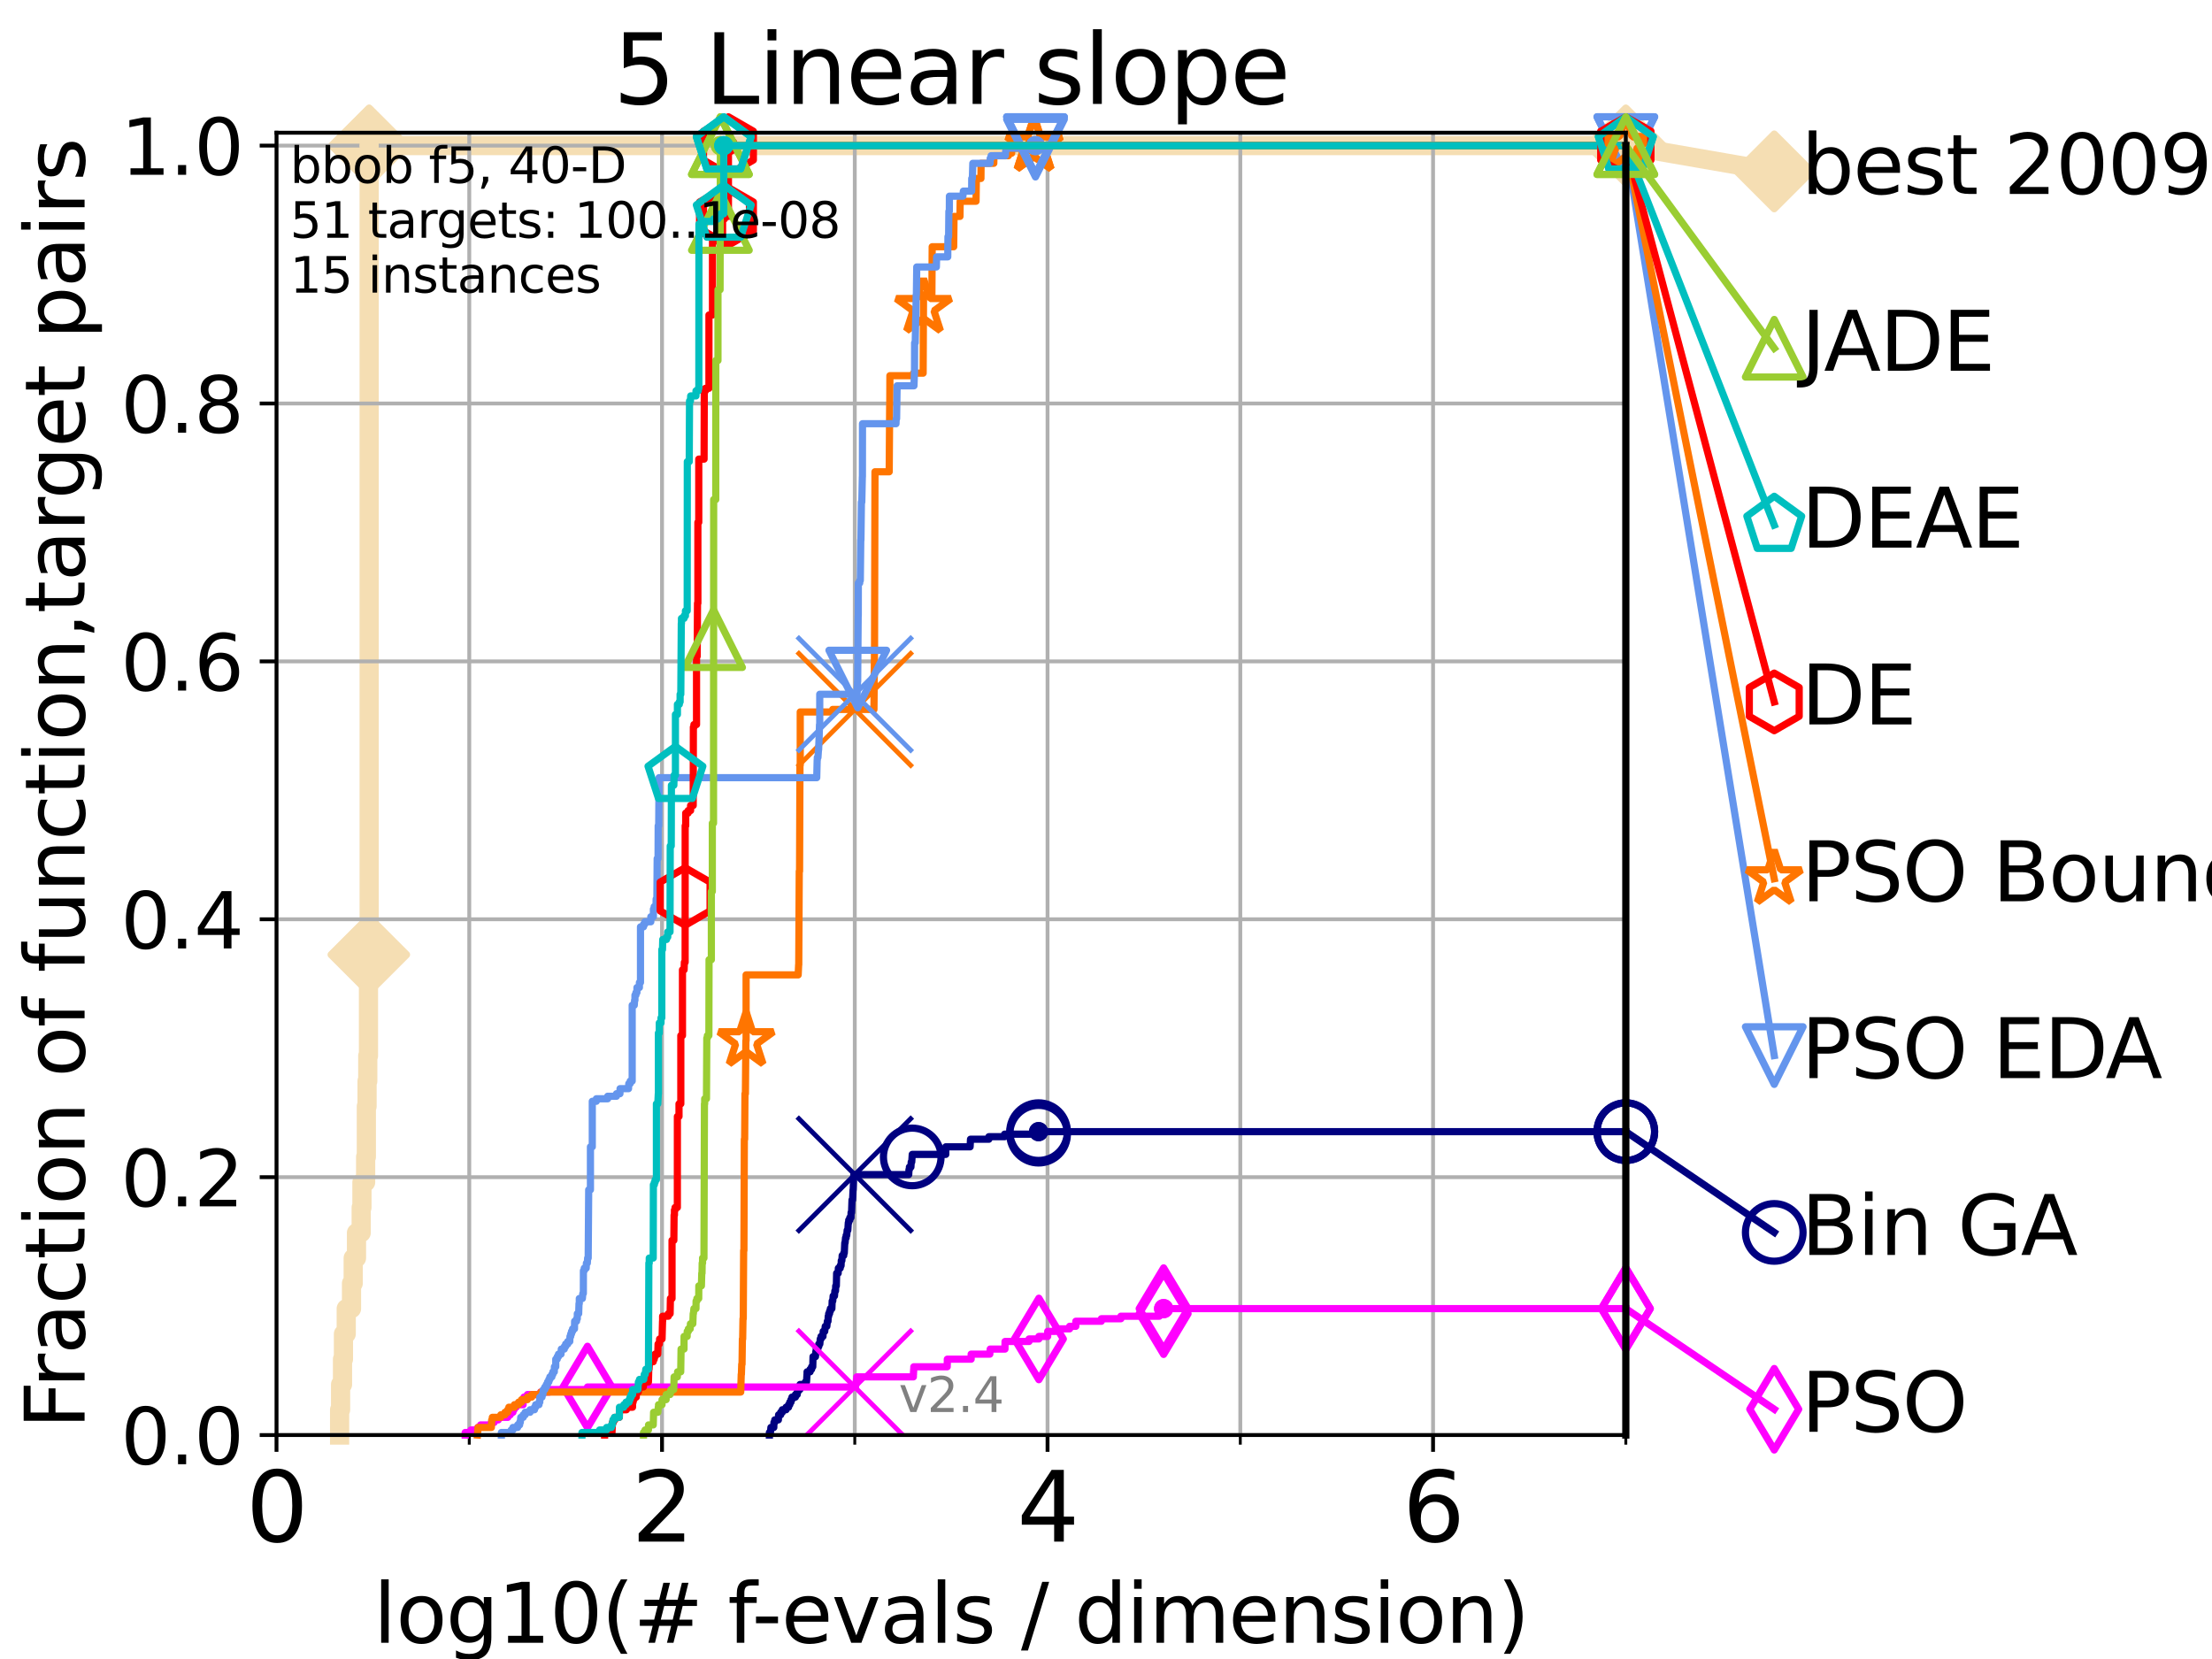 <?xml version="1.0" encoding="utf-8" standalone="no"?>
<!DOCTYPE svg PUBLIC "-//W3C//DTD SVG 1.1//EN"
  "http://www.w3.org/Graphics/SVG/1.1/DTD/svg11.dtd">
<svg height="345.6pt" version="1.1" viewBox="0 0 460.8 345.6" width="460.8pt" xmlns="http://www.w3.org/2000/svg" xmlns:xlink="http://www.w3.org/1999/xlink">
 <defs>
  <style type="text/css">*{stroke-linecap:butt;stroke-linejoin:round;}</style>
 </defs>
 <g id="figure_1">
  <g id="patch_1">
   <path d="M 0 345.6 
L 460.8 345.6 
L 460.8 0 
L 0 0 
z
" style="fill:#ffffff;"/>
  </g>
  <g id="axes_1">
   <g id="patch_2">
    <path d="M 57.6 298.944 
L 338.688 298.944 
L 338.688 27.648 
L 57.6 27.648 
z
" style="fill:#ffffff;"/>
   </g>
   <g id="line2d_1">
    <path d="M 70.745 298.944 
L 70.745 293.677 
L 70.949 293.677 
L 70.949 288.41 
L 71.35 288.41 
L 71.35 283.143 
L 71.547 283.143 
L 71.547 277.877 
L 72.125 277.877 
L 72.125 272.61 
L 73.227 272.61 
L 73.227 267.343 
L 73.579 267.343 
L 73.579 262.076 
L 74.263 262.076 
L 74.263 256.809 
L 75.242 256.809 
L 75.242 251.542 
L 75.399 251.542 
L 75.399 246.275 
L 76.168 246.275 
L 76.168 241.009 
L 76.317 241.009 
L 76.317 230.475 
L 76.466 230.475 
L 76.466 225.208 
L 76.613 225.208 
L 76.613 219.941 
L 76.759 219.941 
L 76.759 198.874 
L 76.904 198.874 
L 76.904 30.334 
L 338.688 30.334 
" style="fill:none;stroke:#f5deb3;stroke-linecap:square;stroke-width:4;"/>
   </g>
   <g id="line2d_2">
    <defs>
     <path d="M 0 7.778 
L 7.778 0 
L 0 -7.778 
L -7.778 0 
z
" id="mb9ee9220c6" style="stroke:#f5deb3;stroke-linejoin:miter;stroke-width:1.5;"/>
    </defs>
    <g>
     <use style="fill:#f5deb3;stroke:#f5deb3;stroke-linejoin:miter;stroke-width:1.5;" x="76.759" xlink:href="#mb9ee9220c6" y="198.874"/>
     <use style="fill:#f5deb3;stroke:#f5deb3;stroke-linejoin:miter;stroke-width:1.5;" x="76.904" xlink:href="#mb9ee9220c6" y="198.874"/>
     <use style="fill:#f5deb3;stroke:#f5deb3;stroke-linejoin:miter;stroke-width:1.5;" x="76.904" xlink:href="#mb9ee9220c6" y="30.334"/>
     <use style="fill:#f5deb3;stroke:#f5deb3;stroke-linejoin:miter;stroke-width:1.5;" x="76.904" xlink:href="#mb9ee9220c6" y="30.334"/>
     <use style="fill:#f5deb3;stroke:#f5deb3;stroke-linejoin:miter;stroke-width:1.5;" x="338.688" xlink:href="#mb9ee9220c6" y="30.334"/>
    </g>
   </g>
   <g id="line2d_3">
    <path style="fill:none;stroke:#f5deb3;stroke-linecap:square;stroke-width:4;"/>
    <g/>
   </g>
   <g id="line2d_4">
    <path d="M 338.688 30.334 
L 369.608 35.706 
" style="fill:none;stroke:#f5deb3;stroke-linecap:square;stroke-width:4;"/>
    <g>
     <use style="fill:#f5deb3;stroke:#f5deb3;stroke-linejoin:miter;stroke-width:1.5;" x="338.688" xlink:href="#mb9ee9220c6" y="30.334"/>
     <use style="fill:#f5deb3;stroke:#f5deb3;stroke-linejoin:miter;stroke-width:1.5;" x="369.608" xlink:href="#mb9ee9220c6" y="35.706"/>
    </g>
   </g>
   <g id="matplotlib.axis_1">
    <g id="xtick_1">
     <g id="line2d_5">
      <path clip-path="url(#pb988f604ee)" d="M 57.6 298.944 
L 57.6 27.648 
" style="fill:none;stroke:#b0b0b0;stroke-linecap:square;stroke-width:0.8;"/>
     </g>
     <g id="line2d_6">
      <defs>
       <path d="M 0 0 
L 0 3.5 
" id="m9f5f5a649c" style="stroke:#000000;stroke-width:0.8;"/>
      </defs>
      <g>
       <use style="stroke:#000000;stroke-width:0.8;" x="57.6" xlink:href="#m9f5f5a649c" y="298.944"/>
      </g>
     </g>
     <g id="text_1">
      <!-- 0 -->
      <g transform="translate(51.237 321.141)scale(0.2 -0.2)">
       <defs>
        <path d="M 2034 4250 
Q 1547 4250 1301 3770 
Q 1056 3291 1056 2328 
Q 1056 1369 1301 889 
Q 1547 409 2034 409 
Q 2525 409 2770 889 
Q 3016 1369 3016 2328 
Q 3016 3291 2770 3770 
Q 2525 4250 2034 4250 
z
M 2034 4750 
Q 2819 4750 3233 4129 
Q 3647 3509 3647 2328 
Q 3647 1150 3233 529 
Q 2819 -91 2034 -91 
Q 1250 -91 836 529 
Q 422 1150 422 2328 
Q 422 3509 836 4129 
Q 1250 4750 2034 4750 
z
" id="DejaVuSans-30" transform="scale(0.016)"/>
       </defs>
       <use xlink:href="#DejaVuSans-30"/>
      </g>
     </g>
    </g>
    <g id="xtick_2">
     <g id="line2d_7">
      <path clip-path="url(#pb988f604ee)" d="M 137.911 298.944 
L 137.911 27.648 
" style="fill:none;stroke:#b0b0b0;stroke-linecap:square;stroke-width:0.8;"/>
     </g>
     <g id="line2d_8">
      <g>
       <use style="stroke:#000000;stroke-width:0.8;" x="137.911" xlink:href="#m9f5f5a649c" y="298.944"/>
      </g>
     </g>
     <g id="text_2">
      <!-- 2 -->
      <g transform="translate(131.548 321.141)scale(0.2 -0.2)">
       <defs>
        <path d="M 1228 531 
L 3431 531 
L 3431 0 
L 469 0 
L 469 531 
Q 828 903 1448 1529 
Q 2069 2156 2228 2338 
Q 2531 2678 2651 2914 
Q 2772 3150 2772 3378 
Q 2772 3750 2511 3984 
Q 2250 4219 1831 4219 
Q 1534 4219 1204 4116 
Q 875 4013 500 3803 
L 500 4441 
Q 881 4594 1212 4672 
Q 1544 4750 1819 4750 
Q 2544 4750 2975 4387 
Q 3406 4025 3406 3419 
Q 3406 3131 3298 2873 
Q 3191 2616 2906 2266 
Q 2828 2175 2409 1742 
Q 1991 1309 1228 531 
z
" id="DejaVuSans-32" transform="scale(0.016)"/>
       </defs>
       <use xlink:href="#DejaVuSans-32"/>
      </g>
     </g>
    </g>
    <g id="xtick_3">
     <g id="line2d_9">
      <path clip-path="url(#pb988f604ee)" d="M 218.222 298.944 
L 218.222 27.648 
" style="fill:none;stroke:#b0b0b0;stroke-linecap:square;stroke-width:0.8;"/>
     </g>
     <g id="line2d_10">
      <g>
       <use style="stroke:#000000;stroke-width:0.8;" x="218.222" xlink:href="#m9f5f5a649c" y="298.944"/>
      </g>
     </g>
     <g id="text_3">
      <!-- 4 -->
      <g transform="translate(211.859 321.141)scale(0.2 -0.2)">
       <defs>
        <path d="M 2419 4116 
L 825 1625 
L 2419 1625 
L 2419 4116 
z
M 2253 4666 
L 3047 4666 
L 3047 1625 
L 3713 1625 
L 3713 1100 
L 3047 1100 
L 3047 0 
L 2419 0 
L 2419 1100 
L 313 1100 
L 313 1709 
L 2253 4666 
z
" id="DejaVuSans-34" transform="scale(0.016)"/>
       </defs>
       <use xlink:href="#DejaVuSans-34"/>
      </g>
     </g>
    </g>
    <g id="xtick_4">
     <g id="line2d_11">
      <path clip-path="url(#pb988f604ee)" d="M 298.533 298.944 
L 298.533 27.648 
" style="fill:none;stroke:#b0b0b0;stroke-linecap:square;stroke-width:0.8;"/>
     </g>
     <g id="line2d_12">
      <g>
       <use style="stroke:#000000;stroke-width:0.8;" x="298.533" xlink:href="#m9f5f5a649c" y="298.944"/>
      </g>
     </g>
     <g id="text_4">
      <!-- 6 -->
      <g transform="translate(292.17 321.141)scale(0.2 -0.2)">
       <defs>
        <path d="M 2113 2584 
Q 1688 2584 1439 2293 
Q 1191 2003 1191 1497 
Q 1191 994 1439 701 
Q 1688 409 2113 409 
Q 2538 409 2786 701 
Q 3034 994 3034 1497 
Q 3034 2003 2786 2293 
Q 2538 2584 2113 2584 
z
M 3366 4563 
L 3366 3988 
Q 3128 4100 2886 4159 
Q 2644 4219 2406 4219 
Q 1781 4219 1451 3797 
Q 1122 3375 1075 2522 
Q 1259 2794 1537 2939 
Q 1816 3084 2150 3084 
Q 2853 3084 3261 2657 
Q 3669 2231 3669 1497 
Q 3669 778 3244 343 
Q 2819 -91 2113 -91 
Q 1303 -91 875 529 
Q 447 1150 447 2328 
Q 447 3434 972 4092 
Q 1497 4750 2381 4750 
Q 2619 4750 2861 4703 
Q 3103 4656 3366 4563 
z
" id="DejaVuSans-36" transform="scale(0.016)"/>
       </defs>
       <use xlink:href="#DejaVuSans-36"/>
      </g>
     </g>
    </g>
    <g id="xtick_5">
     <g id="line2d_13">
      <path clip-path="url(#pb988f604ee)" d="M 97.755 298.944 
L 97.755 27.648 
" style="fill:none;stroke:#b0b0b0;stroke-linecap:square;stroke-width:0.8;"/>
     </g>
     <g id="line2d_14">
      <defs>
       <path d="M 0 0 
L 0 2 
" id="m9882a6b88e" style="stroke:#000000;stroke-width:0.6;"/>
      </defs>
      <g>
       <use style="stroke:#000000;stroke-width:0.6;" x="97.755" xlink:href="#m9882a6b88e" y="298.944"/>
      </g>
     </g>
    </g>
    <g id="xtick_6">
     <g id="line2d_15">
      <path clip-path="url(#pb988f604ee)" d="M 178.066 298.944 
L 178.066 27.648 
" style="fill:none;stroke:#b0b0b0;stroke-linecap:square;stroke-width:0.8;"/>
     </g>
     <g id="line2d_16">
      <g>
       <use style="stroke:#000000;stroke-width:0.6;" x="178.066" xlink:href="#m9882a6b88e" y="298.944"/>
      </g>
     </g>
    </g>
    <g id="xtick_7">
     <g id="line2d_17">
      <path clip-path="url(#pb988f604ee)" d="M 258.377 298.944 
L 258.377 27.648 
" style="fill:none;stroke:#b0b0b0;stroke-linecap:square;stroke-width:0.8;"/>
     </g>
     <g id="line2d_18">
      <g>
       <use style="stroke:#000000;stroke-width:0.6;" x="258.377" xlink:href="#m9882a6b88e" y="298.944"/>
      </g>
     </g>
    </g>
    <g id="xtick_8">
     <g id="line2d_19">
      <path clip-path="url(#pb988f604ee)" d="M 338.688 298.944 
L 338.688 27.648 
" style="fill:none;stroke:#b0b0b0;stroke-linecap:square;stroke-width:0.8;"/>
     </g>
     <g id="line2d_20">
      <g>
       <use style="stroke:#000000;stroke-width:0.6;" x="338.688" xlink:href="#m9882a6b88e" y="298.944"/>
      </g>
     </g>
    </g>
    <g id="text_5">
     <!-- log10(# f-evals / dimension) -->
     <g transform="translate(77.764 342.218)scale(0.17 -0.17)">
      <defs>
       <path d="M 603 4863 
L 1178 4863 
L 1178 0 
L 603 0 
L 603 4863 
z
" id="DejaVuSans-6c" transform="scale(0.016)"/>
       <path d="M 1959 3097 
Q 1497 3097 1228 2736 
Q 959 2375 959 1747 
Q 959 1119 1226 758 
Q 1494 397 1959 397 
Q 2419 397 2687 759 
Q 2956 1122 2956 1747 
Q 2956 2369 2687 2733 
Q 2419 3097 1959 3097 
z
M 1959 3584 
Q 2709 3584 3137 3096 
Q 3566 2609 3566 1747 
Q 3566 888 3137 398 
Q 2709 -91 1959 -91 
Q 1206 -91 779 398 
Q 353 888 353 1747 
Q 353 2609 779 3096 
Q 1206 3584 1959 3584 
z
" id="DejaVuSans-6f" transform="scale(0.016)"/>
       <path d="M 2906 1791 
Q 2906 2416 2648 2759 
Q 2391 3103 1925 3103 
Q 1463 3103 1205 2759 
Q 947 2416 947 1791 
Q 947 1169 1205 825 
Q 1463 481 1925 481 
Q 2391 481 2648 825 
Q 2906 1169 2906 1791 
z
M 3481 434 
Q 3481 -459 3084 -895 
Q 2688 -1331 1869 -1331 
Q 1566 -1331 1297 -1286 
Q 1028 -1241 775 -1147 
L 775 -588 
Q 1028 -725 1275 -790 
Q 1522 -856 1778 -856 
Q 2344 -856 2625 -561 
Q 2906 -266 2906 331 
L 2906 616 
Q 2728 306 2450 153 
Q 2172 0 1784 0 
Q 1141 0 747 490 
Q 353 981 353 1791 
Q 353 2603 747 3093 
Q 1141 3584 1784 3584 
Q 2172 3584 2450 3431 
Q 2728 3278 2906 2969 
L 2906 3500 
L 3481 3500 
L 3481 434 
z
" id="DejaVuSans-67" transform="scale(0.016)"/>
       <path d="M 794 531 
L 1825 531 
L 1825 4091 
L 703 3866 
L 703 4441 
L 1819 4666 
L 2450 4666 
L 2450 531 
L 3481 531 
L 3481 0 
L 794 0 
L 794 531 
z
" id="DejaVuSans-31" transform="scale(0.016)"/>
       <path d="M 1984 4856 
Q 1566 4138 1362 3434 
Q 1159 2731 1159 2009 
Q 1159 1288 1364 580 
Q 1569 -128 1984 -844 
L 1484 -844 
Q 1016 -109 783 600 
Q 550 1309 550 2009 
Q 550 2706 781 3412 
Q 1013 4119 1484 4856 
L 1984 4856 
z
" id="DejaVuSans-28" transform="scale(0.016)"/>
       <path d="M 3272 2816 
L 2363 2816 
L 2100 1772 
L 3016 1772 
L 3272 2816 
z
M 2803 4594 
L 2478 3297 
L 3391 3297 
L 3719 4594 
L 4219 4594 
L 3897 3297 
L 4872 3297 
L 4872 2816 
L 3775 2816 
L 3519 1772 
L 4513 1772 
L 4513 1294 
L 3397 1294 
L 3072 0 
L 2572 0 
L 2894 1294 
L 1978 1294 
L 1656 0 
L 1153 0 
L 1478 1294 
L 494 1294 
L 494 1772 
L 1594 1772 
L 1856 2816 
L 850 2816 
L 850 3297 
L 1978 3297 
L 2297 4594 
L 2803 4594 
z
" id="DejaVuSans-23" transform="scale(0.016)"/>
       <path id="DejaVuSans-20" transform="scale(0.016)"/>
       <path d="M 2375 4863 
L 2375 4384 
L 1825 4384 
Q 1516 4384 1395 4259 
Q 1275 4134 1275 3809 
L 1275 3500 
L 2222 3500 
L 2222 3053 
L 1275 3053 
L 1275 0 
L 697 0 
L 697 3053 
L 147 3053 
L 147 3500 
L 697 3500 
L 697 3744 
Q 697 4328 969 4595 
Q 1241 4863 1831 4863 
L 2375 4863 
z
" id="DejaVuSans-66" transform="scale(0.016)"/>
       <path d="M 313 2009 
L 1997 2009 
L 1997 1497 
L 313 1497 
L 313 2009 
z
" id="DejaVuSans-2d" transform="scale(0.016)"/>
       <path d="M 3597 1894 
L 3597 1613 
L 953 1613 
Q 991 1019 1311 708 
Q 1631 397 2203 397 
Q 2534 397 2845 478 
Q 3156 559 3463 722 
L 3463 178 
Q 3153 47 2828 -22 
Q 2503 -91 2169 -91 
Q 1331 -91 842 396 
Q 353 884 353 1716 
Q 353 2575 817 3079 
Q 1281 3584 2069 3584 
Q 2775 3584 3186 3129 
Q 3597 2675 3597 1894 
z
M 3022 2063 
Q 3016 2534 2758 2815 
Q 2500 3097 2075 3097 
Q 1594 3097 1305 2825 
Q 1016 2553 972 2059 
L 3022 2063 
z
" id="DejaVuSans-65" transform="scale(0.016)"/>
       <path d="M 191 3500 
L 800 3500 
L 1894 563 
L 2988 3500 
L 3597 3500 
L 2284 0 
L 1503 0 
L 191 3500 
z
" id="DejaVuSans-76" transform="scale(0.016)"/>
       <path d="M 2194 1759 
Q 1497 1759 1228 1600 
Q 959 1441 959 1056 
Q 959 750 1161 570 
Q 1363 391 1709 391 
Q 2188 391 2477 730 
Q 2766 1069 2766 1631 
L 2766 1759 
L 2194 1759 
z
M 3341 1997 
L 3341 0 
L 2766 0 
L 2766 531 
Q 2569 213 2275 61 
Q 1981 -91 1556 -91 
Q 1019 -91 701 211 
Q 384 513 384 1019 
Q 384 1609 779 1909 
Q 1175 2209 1959 2209 
L 2766 2209 
L 2766 2266 
Q 2766 2663 2505 2880 
Q 2244 3097 1772 3097 
Q 1472 3097 1187 3025 
Q 903 2953 641 2809 
L 641 3341 
Q 956 3463 1253 3523 
Q 1550 3584 1831 3584 
Q 2591 3584 2966 3190 
Q 3341 2797 3341 1997 
z
" id="DejaVuSans-61" transform="scale(0.016)"/>
       <path d="M 2834 3397 
L 2834 2853 
Q 2591 2978 2328 3040 
Q 2066 3103 1784 3103 
Q 1356 3103 1142 2972 
Q 928 2841 928 2578 
Q 928 2378 1081 2264 
Q 1234 2150 1697 2047 
L 1894 2003 
Q 2506 1872 2764 1633 
Q 3022 1394 3022 966 
Q 3022 478 2636 193 
Q 2250 -91 1575 -91 
Q 1294 -91 989 -36 
Q 684 19 347 128 
L 347 722 
Q 666 556 975 473 
Q 1284 391 1588 391 
Q 1994 391 2212 530 
Q 2431 669 2431 922 
Q 2431 1156 2273 1281 
Q 2116 1406 1581 1522 
L 1381 1569 
Q 847 1681 609 1914 
Q 372 2147 372 2553 
Q 372 3047 722 3315 
Q 1072 3584 1716 3584 
Q 2034 3584 2315 3537 
Q 2597 3491 2834 3397 
z
" id="DejaVuSans-73" transform="scale(0.016)"/>
       <path d="M 1625 4666 
L 2156 4666 
L 531 -594 
L 0 -594 
L 1625 4666 
z
" id="DejaVuSans-2f" transform="scale(0.016)"/>
       <path d="M 2906 2969 
L 2906 4863 
L 3481 4863 
L 3481 0 
L 2906 0 
L 2906 525 
Q 2725 213 2448 61 
Q 2172 -91 1784 -91 
Q 1150 -91 751 415 
Q 353 922 353 1747 
Q 353 2572 751 3078 
Q 1150 3584 1784 3584 
Q 2172 3584 2448 3432 
Q 2725 3281 2906 2969 
z
M 947 1747 
Q 947 1113 1208 752 
Q 1469 391 1925 391 
Q 2381 391 2643 752 
Q 2906 1113 2906 1747 
Q 2906 2381 2643 2742 
Q 2381 3103 1925 3103 
Q 1469 3103 1208 2742 
Q 947 2381 947 1747 
z
" id="DejaVuSans-64" transform="scale(0.016)"/>
       <path d="M 603 3500 
L 1178 3500 
L 1178 0 
L 603 0 
L 603 3500 
z
M 603 4863 
L 1178 4863 
L 1178 4134 
L 603 4134 
L 603 4863 
z
" id="DejaVuSans-69" transform="scale(0.016)"/>
       <path d="M 3328 2828 
Q 3544 3216 3844 3400 
Q 4144 3584 4550 3584 
Q 5097 3584 5394 3201 
Q 5691 2819 5691 2113 
L 5691 0 
L 5113 0 
L 5113 2094 
Q 5113 2597 4934 2840 
Q 4756 3084 4391 3084 
Q 3944 3084 3684 2787 
Q 3425 2491 3425 1978 
L 3425 0 
L 2847 0 
L 2847 2094 
Q 2847 2600 2669 2842 
Q 2491 3084 2119 3084 
Q 1678 3084 1418 2786 
Q 1159 2488 1159 1978 
L 1159 0 
L 581 0 
L 581 3500 
L 1159 3500 
L 1159 2956 
Q 1356 3278 1631 3431 
Q 1906 3584 2284 3584 
Q 2666 3584 2933 3390 
Q 3200 3197 3328 2828 
z
" id="DejaVuSans-6d" transform="scale(0.016)"/>
       <path d="M 3513 2113 
L 3513 0 
L 2938 0 
L 2938 2094 
Q 2938 2591 2744 2837 
Q 2550 3084 2163 3084 
Q 1697 3084 1428 2787 
Q 1159 2491 1159 1978 
L 1159 0 
L 581 0 
L 581 3500 
L 1159 3500 
L 1159 2956 
Q 1366 3272 1645 3428 
Q 1925 3584 2291 3584 
Q 2894 3584 3203 3211 
Q 3513 2838 3513 2113 
z
" id="DejaVuSans-6e" transform="scale(0.016)"/>
       <path d="M 513 4856 
L 1013 4856 
Q 1481 4119 1714 3412 
Q 1947 2706 1947 2009 
Q 1947 1309 1714 600 
Q 1481 -109 1013 -844 
L 513 -844 
Q 928 -128 1133 580 
Q 1338 1288 1338 2009 
Q 1338 2731 1133 3434 
Q 928 4138 513 4856 
z
" id="DejaVuSans-29" transform="scale(0.016)"/>
      </defs>
      <use xlink:href="#DejaVuSans-6c"/>
      <use x="27.783" xlink:href="#DejaVuSans-6f"/>
      <use x="88.965" xlink:href="#DejaVuSans-67"/>
      <use x="152.441" xlink:href="#DejaVuSans-31"/>
      <use x="216.064" xlink:href="#DejaVuSans-30"/>
      <use x="279.688" xlink:href="#DejaVuSans-28"/>
      <use x="318.701" xlink:href="#DejaVuSans-23"/>
      <use x="402.49" xlink:href="#DejaVuSans-20"/>
      <use x="434.277" xlink:href="#DejaVuSans-66"/>
      <use x="463.982" xlink:href="#DejaVuSans-2d"/>
      <use x="500.066" xlink:href="#DejaVuSans-65"/>
      <use x="561.59" xlink:href="#DejaVuSans-76"/>
      <use x="620.77" xlink:href="#DejaVuSans-61"/>
      <use x="682.049" xlink:href="#DejaVuSans-6c"/>
      <use x="709.832" xlink:href="#DejaVuSans-73"/>
      <use x="761.932" xlink:href="#DejaVuSans-20"/>
      <use x="793.719" xlink:href="#DejaVuSans-2f"/>
      <use x="827.41" xlink:href="#DejaVuSans-20"/>
      <use x="859.197" xlink:href="#DejaVuSans-64"/>
      <use x="922.674" xlink:href="#DejaVuSans-69"/>
      <use x="950.457" xlink:href="#DejaVuSans-6d"/>
      <use x="1047.869" xlink:href="#DejaVuSans-65"/>
      <use x="1109.393" xlink:href="#DejaVuSans-6e"/>
      <use x="1172.771" xlink:href="#DejaVuSans-73"/>
      <use x="1224.871" xlink:href="#DejaVuSans-69"/>
      <use x="1252.654" xlink:href="#DejaVuSans-6f"/>
      <use x="1313.836" xlink:href="#DejaVuSans-6e"/>
      <use x="1377.215" xlink:href="#DejaVuSans-29"/>
     </g>
    </g>
   </g>
   <g id="matplotlib.axis_2">
    <g id="ytick_1">
     <g id="line2d_21">
      <path clip-path="url(#pb988f604ee)" d="M 57.6 298.944 
L 338.688 298.944 
" style="fill:none;stroke:#b0b0b0;stroke-linecap:square;stroke-width:0.8;"/>
     </g>
     <g id="line2d_22">
      <defs>
       <path d="M 0 0 
L -3.5 0 
" id="m2ba5077bb2" style="stroke:#000000;stroke-width:0.8;"/>
      </defs>
      <g>
       <use style="stroke:#000000;stroke-width:0.8;" x="57.6" xlink:href="#m2ba5077bb2" y="298.944"/>
      </g>
     </g>
     <g id="text_6">
      <!-- 0.0 -->
      <g transform="translate(25.155 305.023)scale(0.16 -0.16)">
       <defs>
        <path d="M 684 794 
L 1344 794 
L 1344 0 
L 684 0 
L 684 794 
z
" id="DejaVuSans-2e" transform="scale(0.016)"/>
       </defs>
       <use xlink:href="#DejaVuSans-30"/>
       <use x="63.623" xlink:href="#DejaVuSans-2e"/>
       <use x="95.41" xlink:href="#DejaVuSans-30"/>
      </g>
     </g>
    </g>
    <g id="ytick_2">
     <g id="line2d_23">
      <path clip-path="url(#pb988f604ee)" d="M 57.6 245.222 
L 338.688 245.222 
" style="fill:none;stroke:#b0b0b0;stroke-linecap:square;stroke-width:0.8;"/>
     </g>
     <g id="line2d_24">
      <g>
       <use style="stroke:#000000;stroke-width:0.8;" x="57.6" xlink:href="#m2ba5077bb2" y="245.222"/>
      </g>
     </g>
     <g id="text_7">
      <!-- 0.2 -->
      <g transform="translate(25.155 251.301)scale(0.16 -0.16)">
       <use xlink:href="#DejaVuSans-30"/>
       <use x="63.623" xlink:href="#DejaVuSans-2e"/>
       <use x="95.41" xlink:href="#DejaVuSans-32"/>
      </g>
     </g>
    </g>
    <g id="ytick_3">
     <g id="line2d_25">
      <path clip-path="url(#pb988f604ee)" d="M 57.6 191.5 
L 338.688 191.5 
" style="fill:none;stroke:#b0b0b0;stroke-linecap:square;stroke-width:0.8;"/>
     </g>
     <g id="line2d_26">
      <g>
       <use style="stroke:#000000;stroke-width:0.8;" x="57.6" xlink:href="#m2ba5077bb2" y="191.5"/>
      </g>
     </g>
     <g id="text_8">
      <!-- 0.4 -->
      <g transform="translate(25.155 197.579)scale(0.16 -0.16)">
       <use xlink:href="#DejaVuSans-30"/>
       <use x="63.623" xlink:href="#DejaVuSans-2e"/>
       <use x="95.41" xlink:href="#DejaVuSans-34"/>
      </g>
     </g>
    </g>
    <g id="ytick_4">
     <g id="line2d_27">
      <path clip-path="url(#pb988f604ee)" d="M 57.6 137.778 
L 338.688 137.778 
" style="fill:none;stroke:#b0b0b0;stroke-linecap:square;stroke-width:0.8;"/>
     </g>
     <g id="line2d_28">
      <g>
       <use style="stroke:#000000;stroke-width:0.8;" x="57.6" xlink:href="#m2ba5077bb2" y="137.778"/>
      </g>
     </g>
     <g id="text_9">
      <!-- 0.6 -->
      <g transform="translate(25.155 143.857)scale(0.16 -0.16)">
       <use xlink:href="#DejaVuSans-30"/>
       <use x="63.623" xlink:href="#DejaVuSans-2e"/>
       <use x="95.41" xlink:href="#DejaVuSans-36"/>
      </g>
     </g>
    </g>
    <g id="ytick_5">
     <g id="line2d_29">
      <path clip-path="url(#pb988f604ee)" d="M 57.6 84.056 
L 338.688 84.056 
" style="fill:none;stroke:#b0b0b0;stroke-linecap:square;stroke-width:0.8;"/>
     </g>
     <g id="line2d_30">
      <g>
       <use style="stroke:#000000;stroke-width:0.8;" x="57.6" xlink:href="#m2ba5077bb2" y="84.056"/>
      </g>
     </g>
     <g id="text_10">
      <!-- 0.8 -->
      <g transform="translate(25.155 90.135)scale(0.16 -0.16)">
       <defs>
        <path d="M 2034 2216 
Q 1584 2216 1326 1975 
Q 1069 1734 1069 1313 
Q 1069 891 1326 650 
Q 1584 409 2034 409 
Q 2484 409 2743 651 
Q 3003 894 3003 1313 
Q 3003 1734 2745 1975 
Q 2488 2216 2034 2216 
z
M 1403 2484 
Q 997 2584 770 2862 
Q 544 3141 544 3541 
Q 544 4100 942 4425 
Q 1341 4750 2034 4750 
Q 2731 4750 3128 4425 
Q 3525 4100 3525 3541 
Q 3525 3141 3298 2862 
Q 3072 2584 2669 2484 
Q 3125 2378 3379 2068 
Q 3634 1759 3634 1313 
Q 3634 634 3220 271 
Q 2806 -91 2034 -91 
Q 1263 -91 848 271 
Q 434 634 434 1313 
Q 434 1759 690 2068 
Q 947 2378 1403 2484 
z
M 1172 3481 
Q 1172 3119 1398 2916 
Q 1625 2713 2034 2713 
Q 2441 2713 2670 2916 
Q 2900 3119 2900 3481 
Q 2900 3844 2670 4047 
Q 2441 4250 2034 4250 
Q 1625 4250 1398 4047 
Q 1172 3844 1172 3481 
z
" id="DejaVuSans-38" transform="scale(0.016)"/>
       </defs>
       <use xlink:href="#DejaVuSans-30"/>
       <use x="63.623" xlink:href="#DejaVuSans-2e"/>
       <use x="95.41" xlink:href="#DejaVuSans-38"/>
      </g>
     </g>
    </g>
    <g id="ytick_6">
     <g id="line2d_31">
      <path clip-path="url(#pb988f604ee)" d="M 57.6 30.334 
L 338.688 30.334 
" style="fill:none;stroke:#b0b0b0;stroke-linecap:square;stroke-width:0.8;"/>
     </g>
     <g id="line2d_32">
      <g>
       <use style="stroke:#000000;stroke-width:0.8;" x="57.6" xlink:href="#m2ba5077bb2" y="30.334"/>
      </g>
     </g>
     <g id="text_11">
      <!-- 1.0 -->
      <g transform="translate(25.155 36.413)scale(0.16 -0.16)">
       <use xlink:href="#DejaVuSans-31"/>
       <use x="63.623" xlink:href="#DejaVuSans-2e"/>
       <use x="95.41" xlink:href="#DejaVuSans-30"/>
      </g>
     </g>
    </g>
    <g id="text_12">
     <!-- Fraction of function,target pairs -->
     <g transform="translate(17.62 297.681)rotate(-90)scale(0.17 -0.17)">
      <defs>
       <path d="M 628 4666 
L 3309 4666 
L 3309 4134 
L 1259 4134 
L 1259 2759 
L 3109 2759 
L 3109 2228 
L 1259 2228 
L 1259 0 
L 628 0 
L 628 4666 
z
" id="DejaVuSans-46" transform="scale(0.016)"/>
       <path d="M 2631 2963 
Q 2534 3019 2420 3045 
Q 2306 3072 2169 3072 
Q 1681 3072 1420 2755 
Q 1159 2438 1159 1844 
L 1159 0 
L 581 0 
L 581 3500 
L 1159 3500 
L 1159 2956 
Q 1341 3275 1631 3429 
Q 1922 3584 2338 3584 
Q 2397 3584 2469 3576 
Q 2541 3569 2628 3553 
L 2631 2963 
z
" id="DejaVuSans-72" transform="scale(0.016)"/>
       <path d="M 3122 3366 
L 3122 2828 
Q 2878 2963 2633 3030 
Q 2388 3097 2138 3097 
Q 1578 3097 1268 2742 
Q 959 2388 959 1747 
Q 959 1106 1268 751 
Q 1578 397 2138 397 
Q 2388 397 2633 464 
Q 2878 531 3122 666 
L 3122 134 
Q 2881 22 2623 -34 
Q 2366 -91 2075 -91 
Q 1284 -91 818 406 
Q 353 903 353 1747 
Q 353 2603 823 3093 
Q 1294 3584 2113 3584 
Q 2378 3584 2631 3529 
Q 2884 3475 3122 3366 
z
" id="DejaVuSans-63" transform="scale(0.016)"/>
       <path d="M 1172 4494 
L 1172 3500 
L 2356 3500 
L 2356 3053 
L 1172 3053 
L 1172 1153 
Q 1172 725 1289 603 
Q 1406 481 1766 481 
L 2356 481 
L 2356 0 
L 1766 0 
Q 1100 0 847 248 
Q 594 497 594 1153 
L 594 3053 
L 172 3053 
L 172 3500 
L 594 3500 
L 594 4494 
L 1172 4494 
z
" id="DejaVuSans-74" transform="scale(0.016)"/>
       <path d="M 544 1381 
L 544 3500 
L 1119 3500 
L 1119 1403 
Q 1119 906 1312 657 
Q 1506 409 1894 409 
Q 2359 409 2629 706 
Q 2900 1003 2900 1516 
L 2900 3500 
L 3475 3500 
L 3475 0 
L 2900 0 
L 2900 538 
Q 2691 219 2414 64 
Q 2138 -91 1772 -91 
Q 1169 -91 856 284 
Q 544 659 544 1381 
z
M 1991 3584 
L 1991 3584 
z
" id="DejaVuSans-75" transform="scale(0.016)"/>
       <path d="M 750 794 
L 1409 794 
L 1409 256 
L 897 -744 
L 494 -744 
L 750 256 
L 750 794 
z
" id="DejaVuSans-2c" transform="scale(0.016)"/>
       <path d="M 1159 525 
L 1159 -1331 
L 581 -1331 
L 581 3500 
L 1159 3500 
L 1159 2969 
Q 1341 3281 1617 3432 
Q 1894 3584 2278 3584 
Q 2916 3584 3314 3078 
Q 3713 2572 3713 1747 
Q 3713 922 3314 415 
Q 2916 -91 2278 -91 
Q 1894 -91 1617 61 
Q 1341 213 1159 525 
z
M 3116 1747 
Q 3116 2381 2855 2742 
Q 2594 3103 2138 3103 
Q 1681 3103 1420 2742 
Q 1159 2381 1159 1747 
Q 1159 1113 1420 752 
Q 1681 391 2138 391 
Q 2594 391 2855 752 
Q 3116 1113 3116 1747 
z
" id="DejaVuSans-70" transform="scale(0.016)"/>
      </defs>
      <use xlink:href="#DejaVuSans-46"/>
      <use x="50.27" xlink:href="#DejaVuSans-72"/>
      <use x="91.383" xlink:href="#DejaVuSans-61"/>
      <use x="152.662" xlink:href="#DejaVuSans-63"/>
      <use x="207.643" xlink:href="#DejaVuSans-74"/>
      <use x="246.852" xlink:href="#DejaVuSans-69"/>
      <use x="274.635" xlink:href="#DejaVuSans-6f"/>
      <use x="335.816" xlink:href="#DejaVuSans-6e"/>
      <use x="399.195" xlink:href="#DejaVuSans-20"/>
      <use x="430.982" xlink:href="#DejaVuSans-6f"/>
      <use x="492.164" xlink:href="#DejaVuSans-66"/>
      <use x="527.369" xlink:href="#DejaVuSans-20"/>
      <use x="559.156" xlink:href="#DejaVuSans-66"/>
      <use x="594.361" xlink:href="#DejaVuSans-75"/>
      <use x="657.74" xlink:href="#DejaVuSans-6e"/>
      <use x="721.119" xlink:href="#DejaVuSans-63"/>
      <use x="776.1" xlink:href="#DejaVuSans-74"/>
      <use x="815.309" xlink:href="#DejaVuSans-69"/>
      <use x="843.092" xlink:href="#DejaVuSans-6f"/>
      <use x="904.273" xlink:href="#DejaVuSans-6e"/>
      <use x="967.652" xlink:href="#DejaVuSans-2c"/>
      <use x="999.439" xlink:href="#DejaVuSans-74"/>
      <use x="1038.648" xlink:href="#DejaVuSans-61"/>
      <use x="1099.928" xlink:href="#DejaVuSans-72"/>
      <use x="1139.291" xlink:href="#DejaVuSans-67"/>
      <use x="1202.768" xlink:href="#DejaVuSans-65"/>
      <use x="1264.291" xlink:href="#DejaVuSans-74"/>
      <use x="1303.5" xlink:href="#DejaVuSans-20"/>
      <use x="1335.287" xlink:href="#DejaVuSans-70"/>
      <use x="1398.764" xlink:href="#DejaVuSans-61"/>
      <use x="1460.043" xlink:href="#DejaVuSans-69"/>
      <use x="1487.826" xlink:href="#DejaVuSans-72"/>
      <use x="1528.939" xlink:href="#DejaVuSans-73"/>
     </g>
    </g>
   </g>
   <g id="line2d_33">
    <defs>
     <path d="M 0 1.5 
C 0.398 1.5 0.779 1.342 1.061 1.061 
C 1.342 0.779 1.5 0.398 1.5 0 
C 1.5 -0.398 1.342 -0.779 1.061 -1.061 
C 0.779 -1.342 0.398 -1.5 0 -1.5 
C -0.398 -1.5 -0.779 -1.342 -1.061 -1.061 
C -1.342 -0.779 -1.5 -0.398 -1.5 0 
C -1.5 0.398 -1.342 0.779 -1.061 1.061 
C -0.779 1.342 -0.398 1.5 0 1.5 
z
" id="ma104b449b1" style="stroke:#f5deb3;"/>
    </defs>
    <g>
     <use style="fill:#f5deb3;stroke:#f5deb3;" x="76.904" xlink:href="#ma104b449b1" y="30.334"/>
     <use style="fill:#f5deb3;stroke:#f5deb3;" x="76.904" xlink:href="#ma104b449b1" y="30.334"/>
    </g>
   </g>
   <g id="line2d_34">
    <defs>
     <path d="M 0 1.5 
C 0.398 1.5 0.779 1.342 1.061 1.061 
C 1.342 0.779 1.5 0.398 1.5 0 
C 1.5 -0.398 1.342 -0.779 1.061 -1.061 
C 0.779 -1.342 0.398 -1.5 0 -1.5 
C -0.398 -1.5 -0.779 -1.342 -1.061 -1.061 
C -1.342 -0.779 -1.5 -0.398 -1.5 0 
C -1.5 0.398 -1.342 0.779 -1.061 1.061 
C -0.779 1.342 -0.398 1.5 0 1.5 
z
" id="m1387455e18" style="stroke:#000080;"/>
    </defs>
    <g>
     <use style="fill:#000080;stroke:#000080;" x="216.353" xlink:href="#m1387455e18" y="235.742"/>
     <use style="fill:#000080;stroke:#000080;" x="216.353" xlink:href="#m1387455e18" y="235.742"/>
    </g>
   </g>
   <g id="line2d_35">
    <path d="M 160.274 298.944 
L 160.274 298.417 
L 160.5 298.417 
L 160.595 297.364 
L 161.201 297.364 
L 161.223 296.311 
L 161.398 296.311 
L 161.398 295.784 
L 162.155 295.784 
L 162.19 294.731 
L 162.633 294.731 
L 162.633 294.204 
L 162.969 294.204 
L 162.969 293.677 
L 163.754 293.677 
L 163.754 293.15 
L 164.273 293.15 
L 164.273 292.624 
L 164.525 292.624 
L 164.525 292.097 
L 164.775 292.097 
L 164.775 291.57 
L 164.982 291.57 
L 164.982 291.044 
L 165.701 291.044 
L 165.701 290.517 
L 166.077 290.517 
L 166.077 289.99 
L 166.213 289.99 
L 166.213 289.464 
L 166.634 289.464 
L 166.664 288.41 
L 167.779 288.41 
L 167.779 287.884 
L 168.011 287.884 
L 168.11 286.304 
L 168.126 286.304 
L 168.126 285.777 
L 168.757 285.777 
L 168.757 285.25 
L 169.072 285.25 
L 169.072 284.723 
L 169.313 284.723 
L 169.368 282.617 
L 169.882 282.617 
L 169.95 281.563 
L 170.032 281.563 
L 170.032 281.037 
L 170.364 281.037 
L 170.364 280.51 
L 170.566 280.51 
L 170.566 279.983 
L 170.785 279.983 
L 170.869 278.93 
L 171.035 278.93 
L 171.035 278.403 
L 171.443 278.403 
L 171.484 277.35 
L 171.806 277.35 
L 171.914 276.296 
L 172.248 276.296 
L 172.353 275.243 
L 172.486 275.243 
L 172.536 274.19 
L 172.63 274.19 
L 172.63 273.663 
L 172.816 273.663 
L 172.816 273.136 
L 172.98 273.136 
L 172.98 272.61 
L 173.297 272.61 
L 173.358 271.03 
L 173.478 271.03 
L 173.559 269.976 
L 173.839 269.976 
L 173.915 268.923 
L 174.055 268.923 
L 174.093 267.87 
L 174.225 267.87 
L 174.286 265.236 
L 174.609 265.236 
L 174.643 264.183 
L 175.032 264.183 
L 175.032 263.656 
L 175.213 263.656 
L 175.254 262.603 
L 175.381 262.603 
L 175.441 261.549 
L 175.766 261.549 
L 175.766 261.023 
L 175.881 261.023 
L 175.981 258.916 
L 176.048 258.916 
L 176.139 257.862 
L 176.27 257.862 
L 176.27 257.336 
L 176.393 257.336 
L 176.48 256.282 
L 176.617 256.282 
L 176.717 254.702 
L 176.801 254.702 
L 176.801 254.176 
L 177.033 254.176 
L 177.033 253.649 
L 177.272 253.649 
L 177.294 252.596 
L 177.394 252.596 
L 177.487 249.962 
L 177.611 249.962 
L 177.703 247.855 
L 177.734 247.855 
L 177.831 245.222 
L 177.857 245.222 
L 177.857 244.695 
L 189.304 244.695 
L 189.356 243.642 
L 189.444 243.642 
L 189.444 243.115 
L 189.762 243.115 
L 189.822 242.062 
L 189.933 242.062 
L 190.037 240.482 
L 197.024 240.482 
L 197.024 238.902 
L 202.091 238.902 
L 202.173 237.322 
L 206.001 237.322 
L 206.001 236.795 
L 209.274 236.795 
L 209.274 236.268 
L 216.353 236.268 
L 216.353 235.742 
L 338.688 235.742 
L 338.688 235.742 
" style="fill:none;stroke:#000080;stroke-linecap:square;stroke-width:1.5;"/>
   </g>
   <g id="line2d_36">
    <defs>
     <path d="M 0 6 
C 1.591 6 3.117 5.368 4.243 4.243 
C 5.368 3.117 6 1.591 6 0 
C 6 -1.591 5.368 -3.117 4.243 -4.243 
C 3.117 -5.368 1.591 -6 0 -6 
C -1.591 -6 -3.117 -5.368 -4.243 -4.243 
C -5.368 -3.117 -6 -1.591 -6 0 
C -6 1.591 -5.368 3.117 -4.243 4.243 
C -3.117 5.368 -1.591 6 0 6 
z
" id="ma70784409c" style="stroke:#000080;stroke-width:1.5;"/>
    </defs>
    <g>
     <use style="fill-opacity:0;stroke:#000080;stroke-width:1.5;" x="190.037" xlink:href="#ma70784409c" y="241.009"/>
     <use style="fill-opacity:0;stroke:#000080;stroke-width:1.5;" x="216.353" xlink:href="#ma70784409c" y="236.268"/>
     <use style="fill-opacity:0;stroke:#000080;stroke-width:1.5;" x="216.353" xlink:href="#ma70784409c" y="235.742"/>
     <use style="fill-opacity:0;stroke:#000080;stroke-width:1.5;" x="338.688" xlink:href="#ma70784409c" y="235.742"/>
    </g>
   </g>
   <g id="line2d_37">
    <path style="fill:none;stroke:#000080;stroke-linecap:square;stroke-width:1.5;"/>
    <g/>
   </g>
   <g id="line2d_38">
    <path clip-path="url(#pb988f604ee)" d="M 178.066 244.695 
" style="fill:none;stroke:#000080;stroke-linecap:square;stroke-width:1.5;"/>
    <defs>
     <path d="M -12 12 
L 12 -12 
M -12 -12 
L 12 12 
" id="m4a6251aeff" style="stroke:#000080;"/>
    </defs>
    <g clip-path="url(#pb988f604ee)">
     <use style="fill:#000080;stroke:#000080;" x="178.066" xlink:href="#m4a6251aeff" y="244.695"/>
    </g>
   </g>
   <g id="line2d_39">
    <defs>
     <path d="M 0 1.5 
C 0.398 1.5 0.779 1.342 1.061 1.061 
C 1.342 0.779 1.5 0.398 1.5 0 
C 1.5 -0.398 1.342 -0.779 1.061 -1.061 
C 0.779 -1.342 0.398 -1.5 0 -1.5 
C -0.398 -1.5 -0.779 -1.342 -1.061 -1.061 
C -1.342 -0.779 -1.5 -0.398 -1.5 0 
C -1.5 0.398 -1.342 0.779 -1.061 1.061 
C -0.779 1.342 -0.398 1.5 0 1.5 
z
" id="m018f7fdb8f" style="stroke:#ff00ff;"/>
    </defs>
    <g>
     <use style="fill:#ff00ff;stroke:#ff00ff;" x="242.405" xlink:href="#m018f7fdb8f" y="272.61"/>
     <use style="fill:#ff00ff;stroke:#ff00ff;" x="242.405" xlink:href="#m018f7fdb8f" y="272.61"/>
    </g>
   </g>
   <g id="line2d_40">
    <path d="M 96.907 298.944 
L 96.907 298.417 
L 98.101 298.417 
L 98.101 297.891 
L 99.536 297.891 
L 99.536 297.364 
L 100.117 297.364 
L 100.117 296.837 
L 102.364 296.837 
L 102.364 296.311 
L 102.957 296.311 
L 102.957 295.784 
L 103.809 295.784 
L 103.809 295.257 
L 105.788 295.257 
L 105.788 294.731 
L 106.303 294.731 
L 106.303 294.204 
L 106.855 294.204 
L 106.855 293.677 
L 107.086 293.677 
L 107.086 293.15 
L 107.515 293.15 
L 107.515 292.624 
L 108.972 292.624 
L 108.972 291.57 
L 109.154 291.57 
L 109.154 291.044 
L 109.865 291.044 
L 109.865 290.517 
L 112.619 290.517 
L 112.619 289.99 
L 114.452 289.99 
L 114.452 289.464 
L 122.383 289.464 
L 122.383 288.937 
L 178.232 288.937 
L 178.232 288.41 
L 178.327 288.41 
L 178.327 287.884 
L 178.412 287.884 
L 178.412 287.357 
L 178.471 287.357 
L 178.471 286.83 
L 190.271 286.83 
L 190.271 286.304 
L 190.296 286.304 
L 190.296 285.777 
L 190.328 285.777 
L 190.328 285.25 
L 190.363 285.25 
L 190.363 284.723 
L 197.32 284.723 
L 197.32 284.197 
L 197.336 284.197 
L 197.336 283.67 
L 197.341 283.67 
L 197.341 283.143 
L 202.308 283.143 
L 202.308 282.09 
L 206.2 282.09 
L 206.2 281.563 
L 206.276 281.563 
L 206.276 281.037 
L 209.357 281.037 
L 209.357 280.51 
L 209.361 280.51 
L 209.361 279.983 
L 209.368 279.983 
L 209.368 279.457 
L 214.366 279.457 
L 214.366 278.93 
L 216.416 278.93 
L 216.416 278.403 
L 218.25 278.403 
L 218.25 277.877 
L 218.255 277.877 
L 218.255 277.35 
L 219.914 277.35 
L 219.914 276.823 
L 222.823 276.823 
L 222.823 276.296 
L 224.11 276.296 
L 224.11 275.77 
L 224.113 275.77 
L 224.113 275.243 
L 229.433 275.243 
L 229.433 274.716 
L 233.503 274.716 
L 233.503 274.19 
L 241.512 274.19 
L 241.512 273.663 
L 242.405 273.663 
L 242.405 272.61 
L 338.688 272.61 
" style="fill:none;stroke:#ff00ff;stroke-linecap:square;stroke-width:1.5;"/>
   </g>
   <g id="line2d_41">
    <defs>
     <path d="M 0 8.485 
L 5.091 0 
L 0 -8.485 
L -5.091 0 
z
" id="m2ddd8b62d3" style="stroke:#ff00ff;stroke-linejoin:miter;stroke-width:1.5;"/>
    </defs>
    <g>
     <use style="fill-opacity:0;stroke:#ff00ff;stroke-linejoin:miter;stroke-width:1.5;" x="122.383" xlink:href="#m2ddd8b62d3" y="288.937"/>
     <use style="fill-opacity:0;stroke:#ff00ff;stroke-linejoin:miter;stroke-width:1.5;" x="216.416" xlink:href="#m2ddd8b62d3" y="278.93"/>
     <use style="fill-opacity:0;stroke:#ff00ff;stroke-linejoin:miter;stroke-width:1.5;" x="242.405" xlink:href="#m2ddd8b62d3" y="273.663"/>
     <use style="fill-opacity:0;stroke:#ff00ff;stroke-linejoin:miter;stroke-width:1.5;" x="242.405" xlink:href="#m2ddd8b62d3" y="272.61"/>
     <use style="fill-opacity:0;stroke:#ff00ff;stroke-linejoin:miter;stroke-width:1.5;" x="338.688" xlink:href="#m2ddd8b62d3" y="272.61"/>
    </g>
   </g>
   <g id="line2d_42">
    <path style="fill:none;stroke:#ff00ff;stroke-linecap:square;stroke-width:1.5;"/>
    <g/>
   </g>
   <g id="line2d_43">
    <path clip-path="url(#pb988f604ee)" d="M 178.066 288.937 
" style="fill:none;stroke:#ff00ff;stroke-linecap:square;stroke-width:1.5;"/>
    <defs>
     <path d="M -12 12 
L 12 -12 
M -12 -12 
L 12 12 
" id="m1e08227f12" style="stroke:#ff00ff;"/>
    </defs>
    <g clip-path="url(#pb988f604ee)">
     <use style="fill:#ff00ff;stroke:#ff00ff;" x="178.066" xlink:href="#m1e08227f12" y="288.937"/>
    </g>
   </g>
   <g id="line2d_44">
    <defs>
     <path d="M 0 1.5 
C 0.398 1.5 0.779 1.342 1.061 1.061 
C 1.342 0.779 1.5 0.398 1.5 0 
C 1.5 -0.398 1.342 -0.779 1.061 -1.061 
C 0.779 -1.342 0.398 -1.5 0 -1.5 
C -0.398 -1.5 -0.779 -1.342 -1.061 -1.061 
C -1.342 -0.779 -1.5 -0.398 -1.5 0 
C -1.5 0.398 -1.342 0.779 -1.061 1.061 
C -0.779 1.342 -0.398 1.5 0 1.5 
z
" id="m9ea4d28483" style="stroke:#ff7500;"/>
    </defs>
    <g>
     <use style="fill:#ff7500;stroke:#ff7500;" x="215.422" xlink:href="#m9ea4d28483" y="30.334"/>
     <use style="fill:#ff7500;stroke:#ff7500;" x="215.422" xlink:href="#m9ea4d28483" y="30.334"/>
    </g>
   </g>
   <g id="line2d_45">
    <path d="M 99.457 298.944 
L 99.536 297.891 
L 99.575 297.891 
L 99.575 297.364 
L 102.364 297.364 
L 102.431 295.784 
L 102.564 295.784 
L 102.564 295.257 
L 104.325 295.257 
L 104.325 294.731 
L 105.2 294.731 
L 105.2 294.204 
L 105.76 294.204 
L 105.76 293.677 
L 106.006 293.677 
L 106.006 293.15 
L 107.162 293.15 
L 107.162 292.624 
L 108.03 292.624 
L 108.03 292.097 
L 108.648 292.097 
L 108.648 291.57 
L 109.865 291.57 
L 109.865 291.044 
L 110.756 291.044 
L 110.756 290.517 
L 112.674 290.517 
L 112.674 289.99 
L 154.306 289.99 
L 154.411 286.304 
L 154.448 286.304 
L 154.514 284.197 
L 154.579 284.197 
L 154.653 278.93 
L 154.711 278.93 
L 154.778 274.716 
L 154.834 274.716 
L 154.916 260.496 
L 154.974 260.496 
L 155.06 237.322 
L 155.126 237.322 
L 155.19 227.841 
L 155.282 227.841 
L 155.379 216.781 
L 155.427 216.781 
L 155.427 203.087 
L 166.275 203.087 
L 166.372 200.98 
L 166.394 200.98 
L 166.5 181.493 
L 166.563 181.493 
L 166.646 159.372 
L 166.703 159.372 
L 166.703 148.312 
L 173.463 148.312 
L 173.463 147.785 
L 182.063 147.785 
L 182.166 136.198 
L 182.18 136.198 
L 182.276 98.277 
L 185.237 98.277 
L 185.336 84.583 
L 185.358 84.583 
L 185.382 78.263 
L 190.303 78.263 
L 190.303 77.736 
L 192.306 77.736 
L 192.386 61.409 
L 194.13 61.409 
L 194.193 51.402 
L 198.67 51.402 
L 198.744 45.081 
L 199.979 45.081 
L 200.019 41.921 
L 203.329 41.921 
L 203.394 37.181 
L 204.347 37.181 
L 204.378 34.021 
L 207.026 34.021 
L 207.055 32.441 
L 210.07 32.441 
L 210.07 31.914 
L 210.741 31.914 
L 210.76 30.861 
L 215.422 30.861 
L 215.422 30.334 
L 338.688 30.334 
L 338.688 30.334 
" style="fill:none;stroke:#ff7500;stroke-linecap:square;stroke-width:1.5;"/>
   </g>
   <g id="line2d_46">
    <defs>
     <path d="M 0 -6 
L -1.347 -1.854 
L -5.706 -1.854 
L -2.18 0.708 
L -3.527 4.854 
L -0 2.292 
L 3.527 4.854 
L 2.18 0.708 
L 5.706 -1.854 
L 1.347 -1.854 
z
" id="m9e1d7a6468" style="stroke:#ff7500;stroke-linejoin:bevel;stroke-width:1.5;"/>
    </defs>
    <g>
     <use style="fill-opacity:0;stroke:#ff7500;stroke-linejoin:bevel;stroke-width:1.5;" x="155.427" xlink:href="#m9e1d7a6468" y="216.781"/>
     <use style="fill-opacity:0;stroke:#ff7500;stroke-linejoin:bevel;stroke-width:1.5;" x="192.386" xlink:href="#m9e1d7a6468" y="64.042"/>
     <use style="fill-opacity:0;stroke:#ff7500;stroke-linejoin:bevel;stroke-width:1.5;" x="215.422" xlink:href="#m9e1d7a6468" y="30.334"/>
     <use style="fill-opacity:0;stroke:#ff7500;stroke-linejoin:bevel;stroke-width:1.5;" x="215.422" xlink:href="#m9e1d7a6468" y="30.334"/>
     <use style="fill-opacity:0;stroke:#ff7500;stroke-linejoin:bevel;stroke-width:1.5;" x="338.688" xlink:href="#m9e1d7a6468" y="30.334"/>
    </g>
   </g>
   <g id="line2d_47">
    <path style="fill:none;stroke:#ff7500;stroke-linecap:square;stroke-width:1.5;"/>
    <g/>
   </g>
   <g id="line2d_48">
    <path clip-path="url(#pb988f604ee)" d="M 178.066 147.785 
" style="fill:none;stroke:#ff7500;stroke-linecap:square;stroke-width:1.5;"/>
    <defs>
     <path d="M -12 12 
L 12 -12 
M -12 -12 
L 12 12 
" id="m725895a598" style="stroke:#ff7500;"/>
    </defs>
    <g clip-path="url(#pb988f604ee)">
     <use style="fill:#ff7500;stroke:#ff7500;" x="178.066" xlink:href="#m725895a598" y="147.785"/>
    </g>
   </g>
   <g id="line2d_49">
    <defs>
     <path d="M 0 1.5 
C 0.398 1.5 0.779 1.342 1.061 1.061 
C 1.342 0.779 1.5 0.398 1.5 0 
C 1.5 -0.398 1.342 -0.779 1.061 -1.061 
C 0.779 -1.342 0.398 -1.5 0 -1.5 
C -0.398 -1.5 -0.779 -1.342 -1.061 -1.061 
C -1.342 -0.779 -1.5 -0.398 -1.5 0 
C -1.5 0.398 -1.342 0.779 -1.061 1.061 
C -0.779 1.342 -0.398 1.5 0 1.5 
z
" id="mdc381ce2a1" style="stroke:#6495ed;"/>
    </defs>
    <g>
     <use style="fill:#6495ed;stroke:#6495ed;" x="215.709" xlink:href="#mdc381ce2a1" y="30.334"/>
     <use style="fill:#6495ed;stroke:#6495ed;" x="215.709" xlink:href="#mdc381ce2a1" y="30.334"/>
    </g>
   </g>
   <g id="line2d_50">
    <path d="M 104.444 298.944 
L 104.444 298.417 
L 106.489 298.417 
L 106.489 297.891 
L 106.855 297.891 
L 106.855 297.364 
L 107.836 297.364 
L 107.836 296.837 
L 108.247 296.837 
L 108.247 296.311 
L 108.389 296.311 
L 108.484 295.257 
L 108.995 295.257 
L 108.995 294.731 
L 109.402 294.731 
L 109.402 294.204 
L 110.422 294.204 
L 110.422 293.677 
L 111.346 293.677 
L 111.346 293.15 
L 111.585 293.15 
L 111.585 292.624 
L 112.281 292.624 
L 112.281 292.097 
L 112.451 292.097 
L 112.451 291.044 
L 112.914 291.044 
L 112.914 290.517 
L 113.095 290.517 
L 113.186 289.464 
L 113.507 289.464 
L 113.507 288.937 
L 113.822 288.937 
L 113.822 288.41 
L 114.063 288.41 
L 114.063 287.884 
L 114.335 287.884 
L 114.335 287.357 
L 114.552 287.357 
L 114.552 286.83 
L 114.964 286.83 
L 114.964 286.304 
L 115.174 286.304 
L 115.174 285.777 
L 115.476 285.777 
L 115.492 284.723 
L 115.773 284.723 
L 115.773 283.143 
L 116.081 283.143 
L 116.081 282.617 
L 116.338 282.617 
L 116.338 282.09 
L 116.871 282.09 
L 116.929 281.037 
L 117.556 281.037 
L 117.556 280.51 
L 117.834 280.51 
L 117.834 279.983 
L 118.27 279.983 
L 118.27 279.457 
L 118.695 279.457 
L 118.734 278.403 
L 118.891 278.403 
L 118.891 277.877 
L 119.059 277.877 
L 119.059 277.35 
L 119.276 277.35 
L 119.276 276.823 
L 119.677 276.823 
L 119.702 275.243 
L 120.106 275.243 
L 120.106 274.716 
L 120.263 274.716 
L 120.263 273.663 
L 120.548 273.663 
L 120.619 271.556 
L 120.678 271.556 
L 120.678 270.503 
L 121.321 270.503 
L 121.411 269.45 
L 121.523 269.45 
L 121.535 264.709 
L 121.712 264.709 
L 121.712 264.183 
L 122.116 264.183 
L 122.159 263.129 
L 122.351 263.129 
L 122.415 262.076 
L 122.531 262.076 
L 122.636 247.855 
L 122.999 247.855 
L 122.999 238.902 
L 123.384 238.902 
L 123.384 229.421 
L 124.226 229.421 
L 124.226 228.895 
L 126.59 228.895 
L 126.59 228.368 
L 128.419 228.368 
L 128.419 227.841 
L 129.147 227.841 
L 129.169 226.788 
L 130.933 226.788 
L 130.985 225.735 
L 131.281 225.735 
L 131.281 225.208 
L 131.697 225.208 
L 131.697 209.407 
L 132.133 209.407 
L 132.2 208.354 
L 132.273 208.354 
L 132.273 207.301 
L 132.476 207.301 
L 132.476 206.774 
L 132.683 206.774 
L 132.689 205.721 
L 133.199 205.721 
L 133.199 204.667 
L 133.426 204.667 
L 133.426 193.08 
L 134.052 193.08 
L 134.052 192.553 
L 134.317 192.553 
L 134.317 192.027 
L 135.577 192.027 
L 135.577 190.973 
L 136.117 190.973 
L 136.117 189.393 
L 136.276 189.393 
L 136.276 188.867 
L 136.655 188.867 
L 136.687 187.287 
L 136.841 187.287 
L 136.901 178.86 
L 137.085 178.86 
L 137.112 172.013 
L 137.222 172.013 
L 137.294 162.006 
L 170.14 162.006 
L 170.233 158.319 
L 170.26 158.319 
L 170.26 157.792 
L 170.396 157.792 
L 170.501 156.212 
L 170.529 156.212 
L 170.638 153.579 
L 170.645 153.579 
L 170.718 150.945 
L 170.768 150.945 
L 170.768 144.625 
L 178.55 144.625 
L 178.638 141.992 
L 178.67 141.992 
L 178.774 128.298 
L 178.793 128.298 
L 178.808 121.451 
L 179.091 121.451 
L 179.091 120.924 
L 179.22 120.924 
L 179.313 112.497 
L 179.349 112.497 
L 179.45 104.597 
L 179.529 104.597 
L 179.639 99.33 
L 179.655 99.33 
L 179.673 88.27 
L 186.651 88.27 
L 186.694 87.216 
L 186.779 87.216 
L 186.884 80.369 
L 190.398 80.369 
L 190.495 77.736 
L 190.512 77.736 
L 190.529 71.416 
L 190.662 71.416 
L 190.758 66.149 
L 190.781 66.149 
L 190.86 61.409 
L 190.901 61.409 
L 190.976 55.615 
L 195.063 55.615 
L 195.115 53.508 
L 197.435 53.508 
L 197.476 49.295 
L 197.611 49.295 
L 197.669 44.028 
L 197.764 44.028 
L 197.778 40.868 
L 200.593 40.868 
L 200.684 39.814 
L 202.412 39.814 
L 202.431 37.181 
L 202.558 37.181 
L 202.654 34.021 
L 206.256 34.021 
L 206.278 32.968 
L 206.467 32.968 
L 206.467 32.441 
L 209.433 32.441 
L 209.517 31.387 
L 209.589 31.387 
L 209.589 30.861 
L 215.709 30.861 
L 215.709 30.334 
L 338.688 30.334 
L 338.688 30.334 
" style="fill:none;stroke:#6495ed;stroke-linecap:square;stroke-width:1.5;"/>
   </g>
   <g id="line2d_51">
    <defs>
     <path d="M -0 6 
L 6 -6 
L -6 -6 
z
" id="m61ceba9915" style="stroke:#6495ed;stroke-linejoin:miter;stroke-width:1.5;"/>
    </defs>
    <g>
     <use style="fill-opacity:0;stroke:#6495ed;stroke-linejoin:miter;stroke-width:1.5;" x="178.689" xlink:href="#m61ceba9915" y="141.465"/>
     <use style="fill-opacity:0;stroke:#6495ed;stroke-linejoin:miter;stroke-width:1.5;" x="215.709" xlink:href="#m61ceba9915" y="30.861"/>
     <use style="fill-opacity:0;stroke:#6495ed;stroke-linejoin:miter;stroke-width:1.5;" x="215.709" xlink:href="#m61ceba9915" y="30.334"/>
     <use style="fill-opacity:0;stroke:#6495ed;stroke-linejoin:miter;stroke-width:1.5;" x="215.709" xlink:href="#m61ceba9915" y="30.334"/>
     <use style="fill-opacity:0;stroke:#6495ed;stroke-linejoin:miter;stroke-width:1.5;" x="338.688" xlink:href="#m61ceba9915" y="30.334"/>
    </g>
   </g>
   <g id="line2d_52">
    <path style="fill:none;stroke:#6495ed;stroke-linecap:square;stroke-width:1.5;"/>
    <g/>
   </g>
   <g id="line2d_53">
    <path clip-path="url(#pb988f604ee)" d="M 178.066 144.625 
" style="fill:none;stroke:#6495ed;stroke-linecap:square;stroke-width:1.5;"/>
    <defs>
     <path d="M -12 12 
L 12 -12 
M -12 -12 
L 12 12 
" id="maef3140b8a" style="stroke:#6495ed;"/>
    </defs>
    <g clip-path="url(#pb988f604ee)">
     <use style="fill:#6495ed;stroke:#6495ed;" x="178.066" xlink:href="#maef3140b8a" y="144.625"/>
    </g>
   </g>
   <g id="line2d_54">
    <defs>
     <path d="M 0 1.5 
C 0.398 1.5 0.779 1.342 1.061 1.061 
C 1.342 0.779 1.5 0.398 1.5 0 
C 1.5 -0.398 1.342 -0.779 1.061 -1.061 
C 0.779 -1.342 0.398 -1.5 0 -1.5 
C -0.398 -1.5 -0.779 -1.342 -1.061 -1.061 
C -1.342 -0.779 -1.5 -0.398 -1.5 0 
C -1.5 0.398 -1.342 0.779 -1.061 1.061 
C -0.779 1.342 -0.398 1.5 0 1.5 
z
" id="m7ba598859b" style="stroke:#ff0000;"/>
    </defs>
    <g>
     <use style="fill:#ff0000;stroke:#ff0000;" x="151.744" xlink:href="#m7ba598859b" y="30.334"/>
     <use style="fill:#ff0000;stroke:#ff0000;" x="151.744" xlink:href="#m7ba598859b" y="30.334"/>
    </g>
   </g>
   <g id="line2d_55">
    <path d="M 125.945 298.944 
L 125.945 298.417 
L 127.493 298.417 
L 127.58 296.311 
L 127.776 296.311 
L 127.776 295.784 
L 128.093 295.784 
L 128.093 295.257 
L 129.017 295.257 
L 129.046 293.677 
L 130.499 293.677 
L 130.499 293.15 
L 131.765 293.15 
L 131.778 292.097 
L 131.889 292.097 
L 131.889 291.57 
L 132.06 291.57 
L 132.06 291.044 
L 132.547 291.044 
L 132.565 289.99 
L 132.975 289.99 
L 133.067 288.937 
L 134.03 288.937 
L 134.133 287.884 
L 135.082 287.884 
L 135.148 285.25 
L 135.209 285.25 
L 135.306 283.67 
L 136.083 283.67 
L 136.083 283.143 
L 136.29 283.143 
L 136.29 282.617 
L 136.461 282.617 
L 136.461 282.09 
L 137.021 282.09 
L 137.09 279.983 
L 137.353 279.983 
L 137.407 278.93 
L 137.92 278.93 
L 138.02 275.243 
L 138.037 275.243 
L 138.037 274.19 
L 139.217 274.19 
L 139.217 273.663 
L 139.597 273.663 
L 139.66 270.503 
L 139.996 270.503 
L 139.996 258.389 
L 140.375 258.389 
L 140.424 253.122 
L 140.499 253.122 
L 140.499 252.069 
L 140.63 252.069 
L 140.63 251.542 
L 141.105 251.542 
L 141.112 232.582 
L 141.45 232.582 
L 141.45 229.948 
L 141.827 229.948 
L 141.827 215.728 
L 142.172 215.728 
L 142.172 202.034 
L 142.51 202.034 
L 142.567 200.454 
L 142.726 200.454 
L 142.736 172.013 
L 142.845 172.013 
L 142.845 169.379 
L 143.353 169.379 
L 143.353 168.853 
L 143.863 168.853 
L 143.863 167.799 
L 144.406 167.799 
L 144.442 151.472 
L 144.558 151.472 
L 144.558 150.945 
L 145.101 150.945 
L 145.101 136.725 
L 145.236 136.725 
L 145.304 125.664 
L 145.381 125.664 
L 145.381 108.81 
L 145.565 108.81 
L 145.565 95.643 
L 146.673 95.643 
L 146.715 81.423 
L 146.958 81.423 
L 146.958 80.896 
L 147.685 80.896 
L 147.688 65.622 
L 148.423 65.622 
L 148.428 49.295 
L 150.529 49.295 
L 150.529 45.608 
L 150.93 45.608 
L 150.93 45.081 
L 151.744 45.081 
L 151.744 30.334 
L 338.688 30.334 
L 338.688 30.334 
" style="fill:none;stroke:#ff0000;stroke-linecap:square;stroke-width:1.5;"/>
   </g>
   <g id="line2d_56">
    <defs>
     <path d="M 0 -6 
L -5.196 -3 
L -5.196 3 
L -0 6 
L 5.196 3 
L 5.196 -3 
z
" id="mde628ebd3f" style="stroke:#ff0000;stroke-linejoin:miter;stroke-width:1.5;"/>
    </defs>
    <g>
     <use style="fill-opacity:0;stroke:#ff0000;stroke-linejoin:miter;stroke-width:1.5;" x="142.726" xlink:href="#mde628ebd3f" y="186.76"/>
     <use style="fill-opacity:0;stroke:#ff0000;stroke-linejoin:miter;stroke-width:1.5;" x="150.93" xlink:href="#mde628ebd3f" y="45.081"/>
     <use style="fill-opacity:0;stroke:#ff0000;stroke-linejoin:miter;stroke-width:1.5;" x="151.744" xlink:href="#mde628ebd3f" y="45.081"/>
     <use style="fill-opacity:0;stroke:#ff0000;stroke-linejoin:miter;stroke-width:1.5;" x="151.744" xlink:href="#mde628ebd3f" y="30.334"/>
     <use style="fill-opacity:0;stroke:#ff0000;stroke-linejoin:miter;stroke-width:1.5;" x="338.688" xlink:href="#mde628ebd3f" y="30.334"/>
    </g>
   </g>
   <g id="line2d_57">
    <path style="fill:none;stroke:#ff0000;stroke-linecap:square;stroke-width:1.5;"/>
    <g/>
   </g>
   <g id="line2d_58">
    <defs>
     <path d="M 0 1.5 
C 0.398 1.5 0.779 1.342 1.061 1.061 
C 1.342 0.779 1.5 0.398 1.5 0 
C 1.5 -0.398 1.342 -0.779 1.061 -1.061 
C 0.779 -1.342 0.398 -1.5 0 -1.5 
C -0.398 -1.5 -0.779 -1.342 -1.061 -1.061 
C -1.342 -0.779 -1.5 -0.398 -1.5 0 
C -1.5 0.398 -1.342 0.779 -1.061 1.061 
C -0.779 1.342 -0.398 1.5 0 1.5 
z
" id="m90044eae39" style="stroke:#9acd32;"/>
    </defs>
    <g>
     <use style="fill:#9acd32;stroke:#9acd32;" x="150.071" xlink:href="#m90044eae39" y="30.334"/>
     <use style="fill:#9acd32;stroke:#9acd32;" x="150.071" xlink:href="#m90044eae39" y="30.334"/>
    </g>
   </g>
   <g id="line2d_59">
    <path d="M 134.047 298.944 
L 134.047 298.417 
L 134.375 298.417 
L 134.375 297.891 
L 135.082 297.891 
L 135.097 296.837 
L 136.083 296.837 
L 136.156 294.204 
L 137.053 294.204 
L 137.126 293.15 
L 137.181 293.15 
L 137.181 292.624 
L 137.915 292.624 
L 137.915 291.57 
L 138.766 291.57 
L 138.778 290.517 
L 139.577 290.517 
L 139.577 289.99 
L 139.774 289.99 
L 139.774 289.464 
L 140.352 289.464 
L 140.431 286.83 
L 141.101 286.83 
L 141.152 285.777 
L 141.806 285.777 
L 141.879 281.037 
L 142.493 281.037 
L 142.503 278.403 
L 143.148 278.403 
L 143.157 277.35 
L 143.398 277.35 
L 143.398 276.823 
L 143.785 276.823 
L 143.828 275.77 
L 144.324 275.77 
L 144.406 273.663 
L 144.448 273.663 
L 144.555 272.61 
L 144.985 272.61 
L 145.005 271.03 
L 145.178 271.03 
L 145.178 270.503 
L 145.557 270.503 
L 145.576 267.87 
L 146.116 267.87 
L 146.189 265.236 
L 146.243 265.236 
L 146.278 263.129 
L 146.356 263.129 
L 146.356 262.076 
L 146.647 262.076 
L 146.749 229.948 
L 146.797 229.948 
L 146.797 228.895 
L 147.172 228.895 
L 147.239 216.254 
L 147.361 216.254 
L 147.361 215.728 
L 147.675 215.728 
L 147.707 199.927 
L 148.188 199.927 
L 148.19 185.706 
L 148.39 185.706 
L 148.39 171.486 
L 148.642 171.486 
L 148.672 104.07 
L 149.107 104.07 
L 149.114 75.102 
L 149.566 75.102 
L 149.568 60.355 
L 150.005 60.355 
L 150.071 30.334 
L 338.688 30.334 
L 338.688 30.334 
" style="fill:none;stroke:#9acd32;stroke-linecap:square;stroke-width:1.5;"/>
   </g>
   <g id="line2d_60">
    <defs>
     <path d="M 0 -6 
L -6 6 
L 6 6 
z
" id="me8b0e18780" style="stroke:#9acd32;stroke-linejoin:miter;stroke-width:1.5;"/>
    </defs>
    <g>
     <use style="fill-opacity:0;stroke:#9acd32;stroke-linejoin:miter;stroke-width:1.5;" x="148.653" xlink:href="#me8b0e18780" y="133.038"/>
     <use style="fill-opacity:0;stroke:#9acd32;stroke-linejoin:miter;stroke-width:1.5;" x="150.071" xlink:href="#me8b0e18780" y="46.135"/>
     <use style="fill-opacity:0;stroke:#9acd32;stroke-linejoin:miter;stroke-width:1.5;" x="150.071" xlink:href="#me8b0e18780" y="30.334"/>
     <use style="fill-opacity:0;stroke:#9acd32;stroke-linejoin:miter;stroke-width:1.5;" x="150.071" xlink:href="#me8b0e18780" y="30.334"/>
     <use style="fill-opacity:0;stroke:#9acd32;stroke-linejoin:miter;stroke-width:1.5;" x="338.688" xlink:href="#me8b0e18780" y="30.334"/>
    </g>
   </g>
   <g id="line2d_61">
    <path style="fill:none;stroke:#9acd32;stroke-linecap:square;stroke-width:1.5;"/>
    <g/>
   </g>
   <g id="line2d_62">
    <defs>
     <path d="M 0 1.5 
C 0.398 1.5 0.779 1.342 1.061 1.061 
C 1.342 0.779 1.5 0.398 1.5 0 
C 1.5 -0.398 1.342 -0.779 1.061 -1.061 
C 0.779 -1.342 0.398 -1.5 0 -1.5 
C -0.398 -1.5 -0.779 -1.342 -1.061 -1.061 
C -1.342 -0.779 -1.5 -0.398 -1.5 0 
C -1.5 0.398 -1.342 0.779 -1.061 1.061 
C -0.779 1.342 -0.398 1.5 0 1.5 
z
" id="mae712e6690" style="stroke:#00bfbf;"/>
    </defs>
    <g>
     <use style="fill:#00bfbf;stroke:#00bfbf;" x="150.773" xlink:href="#mae712e6690" y="30.334"/>
     <use style="fill:#00bfbf;stroke:#00bfbf;" x="150.773" xlink:href="#mae712e6690" y="30.334"/>
    </g>
   </g>
   <g id="line2d_63">
    <path d="M 121.231 298.944 
L 121.231 298.417 
L 124.901 298.417 
L 124.901 297.891 
L 126.372 297.891 
L 126.372 297.364 
L 127.366 297.364 
L 127.366 296.837 
L 127.588 296.837 
L 127.682 295.784 
L 127.993 295.784 
L 127.993 295.257 
L 129.017 295.257 
L 129.039 293.15 
L 129.95 293.15 
L 129.95 292.624 
L 130.412 292.624 
L 130.412 292.097 
L 131.056 292.097 
L 131.056 291.57 
L 131.249 291.57 
L 131.249 291.044 
L 131.478 291.044 
L 131.478 290.517 
L 131.796 290.517 
L 131.796 289.464 
L 132.9 289.464 
L 132.992 287.884 
L 133.216 287.884 
L 133.216 287.357 
L 134.112 287.357 
L 134.214 286.304 
L 134.423 286.304 
L 134.524 285.25 
L 135.087 285.25 
L 135.169 263.129 
L 135.25 263.129 
L 135.25 262.076 
L 136.078 262.076 
L 136.112 246.802 
L 136.314 246.802 
L 136.314 246.275 
L 136.48 246.275 
L 136.48 245.749 
L 136.743 245.749 
L 136.743 229.948 
L 137.035 229.948 
L 137.135 227.841 
L 137.158 227.841 
L 137.158 215.201 
L 137.339 215.201 
L 137.339 213.094 
L 137.7 213.094 
L 137.7 212.041 
L 137.867 212.041 
L 137.867 197.82 
L 138.007 197.82 
L 138.063 195.714 
L 138.845 195.714 
L 138.845 195.187 
L 139.103 195.187 
L 139.103 194.133 
L 139.577 194.133 
L 139.624 176.226 
L 139.833 176.226 
L 139.868 163.586 
L 140.375 163.586 
L 140.439 161.479 
L 140.705 161.479 
L 140.705 148.838 
L 141.119 148.838 
L 141.119 146.732 
L 141.517 146.732 
L 141.517 146.205 
L 141.68 146.205 
L 141.68 144.625 
L 141.823 144.625 
L 141.927 129.878 
L 141.962 129.878 
L 141.962 128.824 
L 142.503 128.824 
L 142.503 128.298 
L 142.789 128.298 
L 142.789 127.244 
L 143.157 127.244 
L 143.18 96.17 
L 143.581 96.17 
L 143.641 83.529 
L 143.832 83.529 
L 143.884 82.476 
L 144.985 82.476 
L 144.985 81.423 
L 145.466 81.423 
L 145.466 80.896 
L 145.582 80.896 
L 145.601 46.661 
L 146.154 46.661 
L 146.154 46.135 
L 148.646 46.135 
L 148.646 45.608 
L 149.595 45.608 
L 149.595 45.081 
L 150.084 45.081 
L 150.084 44.555 
L 150.773 44.555 
L 150.773 30.334 
L 338.688 30.334 
L 338.688 30.334 
" style="fill:none;stroke:#00bfbf;stroke-linecap:square;stroke-width:1.5;"/>
   </g>
   <g id="line2d_64">
    <defs>
     <path d="M 0 -6 
L -5.706 -1.854 
L -3.527 4.854 
L 3.527 4.854 
L 5.706 -1.854 
z
" id="m7d586b8fe0" style="stroke:#00bfbf;stroke-linejoin:miter;stroke-width:1.5;"/>
    </defs>
    <g>
     <use style="fill-opacity:0;stroke:#00bfbf;stroke-linejoin:miter;stroke-width:1.5;" x="140.705" xlink:href="#m7d586b8fe0" y="161.479"/>
     <use style="fill-opacity:0;stroke:#00bfbf;stroke-linejoin:miter;stroke-width:1.5;" x="150.773" xlink:href="#m7d586b8fe0" y="44.555"/>
     <use style="fill-opacity:0;stroke:#00bfbf;stroke-linejoin:miter;stroke-width:1.5;" x="150.773" xlink:href="#m7d586b8fe0" y="30.334"/>
     <use style="fill-opacity:0;stroke:#00bfbf;stroke-linejoin:miter;stroke-width:1.5;" x="150.773" xlink:href="#m7d586b8fe0" y="30.334"/>
     <use style="fill-opacity:0;stroke:#00bfbf;stroke-linejoin:miter;stroke-width:1.5;" x="338.688" xlink:href="#m7d586b8fe0" y="30.334"/>
    </g>
   </g>
   <g id="line2d_65">
    <path style="fill:none;stroke:#00bfbf;stroke-linecap:square;stroke-width:1.5;"/>
    <g/>
   </g>
   <g id="line2d_66">
    <path d="M 338.688 272.61 
L 369.608 293.572 
" style="fill:none;stroke:#ff00ff;stroke-linecap:square;stroke-width:1.5;"/>
    <g>
     <use style="fill-opacity:0;stroke:#ff00ff;stroke-linejoin:miter;stroke-width:1.5;" x="338.688" xlink:href="#m2ddd8b62d3" y="272.61"/>
     <use style="fill-opacity:0;stroke:#ff00ff;stroke-linejoin:miter;stroke-width:1.5;" x="369.608" xlink:href="#m2ddd8b62d3" y="293.572"/>
    </g>
   </g>
   <g id="line2d_67">
    <path d="M 338.688 235.742 
L 369.608 256.734 
" style="fill:none;stroke:#000080;stroke-linecap:square;stroke-width:1.5;"/>
    <g>
     <use style="fill-opacity:0;stroke:#000080;stroke-width:1.5;" x="338.688" xlink:href="#ma70784409c" y="235.742"/>
     <use style="fill-opacity:0;stroke:#000080;stroke-width:1.5;" x="369.608" xlink:href="#ma70784409c" y="256.734"/>
    </g>
   </g>
   <g id="line2d_68">
    <path d="M 338.688 30.334 
L 369.608 219.896 
" style="fill:none;stroke:#6495ed;stroke-linecap:square;stroke-width:1.5;"/>
    <g>
     <use style="fill-opacity:0;stroke:#6495ed;stroke-linejoin:miter;stroke-width:1.5;" x="338.688" xlink:href="#m61ceba9915" y="30.334"/>
     <use style="fill-opacity:0;stroke:#6495ed;stroke-linejoin:miter;stroke-width:1.5;" x="369.608" xlink:href="#m61ceba9915" y="219.896"/>
    </g>
   </g>
   <g id="line2d_69">
    <path d="M 338.688 30.334 
L 369.608 183.058 
" style="fill:none;stroke:#ff7500;stroke-linecap:square;stroke-width:1.5;"/>
    <g>
     <use style="fill-opacity:0;stroke:#ff7500;stroke-linejoin:bevel;stroke-width:1.5;" x="338.688" xlink:href="#m9e1d7a6468" y="30.334"/>
     <use style="fill-opacity:0;stroke:#ff7500;stroke-linejoin:bevel;stroke-width:1.5;" x="369.608" xlink:href="#m9e1d7a6468" y="183.058"/>
    </g>
   </g>
   <g id="line2d_70">
    <path d="M 338.688 30.334 
L 369.608 146.22 
" style="fill:none;stroke:#ff0000;stroke-linecap:square;stroke-width:1.5;"/>
    <g>
     <use style="fill-opacity:0;stroke:#ff0000;stroke-linejoin:miter;stroke-width:1.5;" x="338.688" xlink:href="#mde628ebd3f" y="30.334"/>
     <use style="fill-opacity:0;stroke:#ff0000;stroke-linejoin:miter;stroke-width:1.5;" x="369.608" xlink:href="#mde628ebd3f" y="146.22"/>
    </g>
   </g>
   <g id="line2d_71">
    <path d="M 338.688 30.334 
L 369.608 109.382 
" style="fill:none;stroke:#00bfbf;stroke-linecap:square;stroke-width:1.5;"/>
    <g>
     <use style="fill-opacity:0;stroke:#00bfbf;stroke-linejoin:miter;stroke-width:1.5;" x="338.688" xlink:href="#m7d586b8fe0" y="30.334"/>
     <use style="fill-opacity:0;stroke:#00bfbf;stroke-linejoin:miter;stroke-width:1.5;" x="369.608" xlink:href="#m7d586b8fe0" y="109.382"/>
    </g>
   </g>
   <g id="line2d_72">
    <path d="M 338.688 30.334 
L 369.608 72.544 
" style="fill:none;stroke:#9acd32;stroke-linecap:square;stroke-width:1.5;"/>
    <g>
     <use style="fill-opacity:0;stroke:#9acd32;stroke-linejoin:miter;stroke-width:1.5;" x="338.688" xlink:href="#me8b0e18780" y="30.334"/>
     <use style="fill-opacity:0;stroke:#9acd32;stroke-linejoin:miter;stroke-width:1.5;" x="369.608" xlink:href="#me8b0e18780" y="72.544"/>
    </g>
   </g>
   <g id="line2d_73">
    <path d="M 338.688 298.944 
L 338.688 30.334 
" style="fill:none;stroke:#000000;stroke-linecap:square;stroke-width:1.5;"/>
   </g>
   <g id="patch_3">
    <path d="M 57.6 298.944 
L 57.6 27.648 
" style="fill:none;stroke:#000000;stroke-linecap:square;stroke-linejoin:miter;stroke-width:0.8;"/>
   </g>
   <g id="patch_4">
    <path d="M 338.688 298.944 
L 338.688 27.648 
" style="fill:none;stroke:#000000;stroke-linecap:square;stroke-linejoin:miter;stroke-width:0.8;"/>
   </g>
   <g id="patch_5">
    <path d="M 57.6 298.944 
L 338.688 298.944 
" style="fill:none;stroke:#000000;stroke-linecap:square;stroke-linejoin:miter;stroke-width:0.8;"/>
   </g>
   <g id="patch_6">
    <path d="M 57.6 27.648 
L 338.688 27.648 
" style="fill:none;stroke:#000000;stroke-linecap:square;stroke-linejoin:miter;stroke-width:0.8;"/>
   </g>
   <g id="text_13">
    <!-- PSO -->
    <g transform="translate(375.229 298.263)scale(0.17 -0.17)">
     <defs>
      <path d="M 1259 4147 
L 1259 2394 
L 2053 2394 
Q 2494 2394 2734 2622 
Q 2975 2850 2975 3272 
Q 2975 3691 2734 3919 
Q 2494 4147 2053 4147 
L 1259 4147 
z
M 628 4666 
L 2053 4666 
Q 2838 4666 3239 4311 
Q 3641 3956 3641 3272 
Q 3641 2581 3239 2228 
Q 2838 1875 2053 1875 
L 1259 1875 
L 1259 0 
L 628 0 
L 628 4666 
z
" id="DejaVuSans-50" transform="scale(0.016)"/>
      <path d="M 3425 4513 
L 3425 3897 
Q 3066 4069 2747 4153 
Q 2428 4238 2131 4238 
Q 1616 4238 1336 4038 
Q 1056 3838 1056 3469 
Q 1056 3159 1242 3001 
Q 1428 2844 1947 2747 
L 2328 2669 
Q 3034 2534 3370 2195 
Q 3706 1856 3706 1288 
Q 3706 609 3251 259 
Q 2797 -91 1919 -91 
Q 1588 -91 1214 -16 
Q 841 59 441 206 
L 441 856 
Q 825 641 1194 531 
Q 1563 422 1919 422 
Q 2459 422 2753 634 
Q 3047 847 3047 1241 
Q 3047 1584 2836 1778 
Q 2625 1972 2144 2069 
L 1759 2144 
Q 1053 2284 737 2584 
Q 422 2884 422 3419 
Q 422 4038 858 4394 
Q 1294 4750 2059 4750 
Q 2388 4750 2728 4690 
Q 3069 4631 3425 4513 
z
" id="DejaVuSans-53" transform="scale(0.016)"/>
      <path d="M 2522 4238 
Q 1834 4238 1429 3725 
Q 1025 3213 1025 2328 
Q 1025 1447 1429 934 
Q 1834 422 2522 422 
Q 3209 422 3611 934 
Q 4013 1447 4013 2328 
Q 4013 3213 3611 3725 
Q 3209 4238 2522 4238 
z
M 2522 4750 
Q 3503 4750 4090 4092 
Q 4678 3434 4678 2328 
Q 4678 1225 4090 567 
Q 3503 -91 2522 -91 
Q 1538 -91 948 565 
Q 359 1222 359 2328 
Q 359 3434 948 4092 
Q 1538 4750 2522 4750 
z
" id="DejaVuSans-4f" transform="scale(0.016)"/>
     </defs>
     <use xlink:href="#DejaVuSans-50"/>
     <use x="60.303" xlink:href="#DejaVuSans-53"/>
     <use x="123.779" xlink:href="#DejaVuSans-4f"/>
    </g>
   </g>
   <g id="text_14">
    <!-- Bin GA -->
    <g transform="translate(375.229 261.425)scale(0.17 -0.17)">
     <defs>
      <path d="M 1259 2228 
L 1259 519 
L 2272 519 
Q 2781 519 3026 730 
Q 3272 941 3272 1375 
Q 3272 1813 3026 2020 
Q 2781 2228 2272 2228 
L 1259 2228 
z
M 1259 4147 
L 1259 2741 
L 2194 2741 
Q 2656 2741 2882 2914 
Q 3109 3088 3109 3444 
Q 3109 3797 2882 3972 
Q 2656 4147 2194 4147 
L 1259 4147 
z
M 628 4666 
L 2241 4666 
Q 2963 4666 3353 4366 
Q 3744 4066 3744 3513 
Q 3744 3084 3544 2831 
Q 3344 2578 2956 2516 
Q 3422 2416 3680 2098 
Q 3938 1781 3938 1306 
Q 3938 681 3513 340 
Q 3088 0 2303 0 
L 628 0 
L 628 4666 
z
" id="DejaVuSans-42" transform="scale(0.016)"/>
      <path d="M 3809 666 
L 3809 1919 
L 2778 1919 
L 2778 2438 
L 4434 2438 
L 4434 434 
Q 4069 175 3628 42 
Q 3188 -91 2688 -91 
Q 1594 -91 976 548 
Q 359 1188 359 2328 
Q 359 3472 976 4111 
Q 1594 4750 2688 4750 
Q 3144 4750 3555 4637 
Q 3966 4525 4313 4306 
L 4313 3634 
Q 3963 3931 3569 4081 
Q 3175 4231 2741 4231 
Q 1884 4231 1454 3753 
Q 1025 3275 1025 2328 
Q 1025 1384 1454 906 
Q 1884 428 2741 428 
Q 3075 428 3337 486 
Q 3600 544 3809 666 
z
" id="DejaVuSans-47" transform="scale(0.016)"/>
      <path d="M 2188 4044 
L 1331 1722 
L 3047 1722 
L 2188 4044 
z
M 1831 4666 
L 2547 4666 
L 4325 0 
L 3669 0 
L 3244 1197 
L 1141 1197 
L 716 0 
L 50 0 
L 1831 4666 
z
" id="DejaVuSans-41" transform="scale(0.016)"/>
     </defs>
     <use xlink:href="#DejaVuSans-42"/>
     <use x="68.604" xlink:href="#DejaVuSans-69"/>
     <use x="96.387" xlink:href="#DejaVuSans-6e"/>
     <use x="159.766" xlink:href="#DejaVuSans-20"/>
     <use x="191.553" xlink:href="#DejaVuSans-47"/>
     <use x="269.043" xlink:href="#DejaVuSans-41"/>
    </g>
   </g>
   <g id="text_15">
    <!-- PSO EDA -->
    <g transform="translate(375.229 224.587)scale(0.17 -0.17)">
     <defs>
      <path d="M 628 4666 
L 3578 4666 
L 3578 4134 
L 1259 4134 
L 1259 2753 
L 3481 2753 
L 3481 2222 
L 1259 2222 
L 1259 531 
L 3634 531 
L 3634 0 
L 628 0 
L 628 4666 
z
" id="DejaVuSans-45" transform="scale(0.016)"/>
      <path d="M 1259 4147 
L 1259 519 
L 2022 519 
Q 2988 519 3436 956 
Q 3884 1394 3884 2338 
Q 3884 3275 3436 3711 
Q 2988 4147 2022 4147 
L 1259 4147 
z
M 628 4666 
L 1925 4666 
Q 3281 4666 3915 4102 
Q 4550 3538 4550 2338 
Q 4550 1131 3912 565 
Q 3275 0 1925 0 
L 628 0 
L 628 4666 
z
" id="DejaVuSans-44" transform="scale(0.016)"/>
     </defs>
     <use xlink:href="#DejaVuSans-50"/>
     <use x="60.303" xlink:href="#DejaVuSans-53"/>
     <use x="123.779" xlink:href="#DejaVuSans-4f"/>
     <use x="202.49" xlink:href="#DejaVuSans-20"/>
     <use x="234.277" xlink:href="#DejaVuSans-45"/>
     <use x="297.461" xlink:href="#DejaVuSans-44"/>
     <use x="372.713" xlink:href="#DejaVuSans-41"/>
    </g>
   </g>
   <g id="text_16">
    <!-- PSO Bound -->
    <g transform="translate(375.229 187.749)scale(0.17 -0.17)">
     <use xlink:href="#DejaVuSans-50"/>
     <use x="60.303" xlink:href="#DejaVuSans-53"/>
     <use x="123.779" xlink:href="#DejaVuSans-4f"/>
     <use x="202.49" xlink:href="#DejaVuSans-20"/>
     <use x="234.277" xlink:href="#DejaVuSans-42"/>
     <use x="302.881" xlink:href="#DejaVuSans-6f"/>
     <use x="364.062" xlink:href="#DejaVuSans-75"/>
     <use x="427.441" xlink:href="#DejaVuSans-6e"/>
     <use x="490.82" xlink:href="#DejaVuSans-64"/>
    </g>
   </g>
   <g id="text_17">
    <!-- DE -->
    <g transform="translate(375.229 150.911)scale(0.17 -0.17)">
     <use xlink:href="#DejaVuSans-44"/>
     <use x="77.002" xlink:href="#DejaVuSans-45"/>
    </g>
   </g>
   <g id="text_18">
    <!-- DEAE -->
    <g transform="translate(375.229 114.073)scale(0.17 -0.17)">
     <use xlink:href="#DejaVuSans-44"/>
     <use x="77.002" xlink:href="#DejaVuSans-45"/>
     <use x="140.186" xlink:href="#DejaVuSans-41"/>
     <use x="208.594" xlink:href="#DejaVuSans-45"/>
    </g>
   </g>
   <g id="text_19">
    <!-- JADE -->
    <g transform="translate(375.229 77.235)scale(0.17 -0.17)">
     <defs>
      <path d="M 628 4666 
L 1259 4666 
L 1259 325 
Q 1259 -519 939 -900 
Q 619 -1281 -91 -1281 
L -331 -1281 
L -331 -750 
L -134 -750 
Q 284 -750 456 -515 
Q 628 -281 628 325 
L 628 4666 
z
" id="DejaVuSans-4a" transform="scale(0.016)"/>
     </defs>
     <use xlink:href="#DejaVuSans-4a"/>
     <use x="27.742" xlink:href="#DejaVuSans-41"/>
     <use x="96.15" xlink:href="#DejaVuSans-44"/>
     <use x="173.152" xlink:href="#DejaVuSans-45"/>
    </g>
   </g>
   <g id="text_20">
    <!-- best 2009 -->
    <g transform="translate(375.229 40.397)scale(0.17 -0.17)">
     <defs>
      <path d="M 3116 1747 
Q 3116 2381 2855 2742 
Q 2594 3103 2138 3103 
Q 1681 3103 1420 2742 
Q 1159 2381 1159 1747 
Q 1159 1113 1420 752 
Q 1681 391 2138 391 
Q 2594 391 2855 752 
Q 3116 1113 3116 1747 
z
M 1159 2969 
Q 1341 3281 1617 3432 
Q 1894 3584 2278 3584 
Q 2916 3584 3314 3078 
Q 3713 2572 3713 1747 
Q 3713 922 3314 415 
Q 2916 -91 2278 -91 
Q 1894 -91 1617 61 
Q 1341 213 1159 525 
L 1159 0 
L 581 0 
L 581 4863 
L 1159 4863 
L 1159 2969 
z
" id="DejaVuSans-62" transform="scale(0.016)"/>
      <path d="M 703 97 
L 703 672 
Q 941 559 1184 500 
Q 1428 441 1663 441 
Q 2288 441 2617 861 
Q 2947 1281 2994 2138 
Q 2813 1869 2534 1725 
Q 2256 1581 1919 1581 
Q 1219 1581 811 2004 
Q 403 2428 403 3163 
Q 403 3881 828 4315 
Q 1253 4750 1959 4750 
Q 2769 4750 3195 4129 
Q 3622 3509 3622 2328 
Q 3622 1225 3098 567 
Q 2575 -91 1691 -91 
Q 1453 -91 1209 -44 
Q 966 3 703 97 
z
M 1959 2075 
Q 2384 2075 2632 2365 
Q 2881 2656 2881 3163 
Q 2881 3666 2632 3958 
Q 2384 4250 1959 4250 
Q 1534 4250 1286 3958 
Q 1038 3666 1038 3163 
Q 1038 2656 1286 2365 
Q 1534 2075 1959 2075 
z
" id="DejaVuSans-39" transform="scale(0.016)"/>
     </defs>
     <use xlink:href="#DejaVuSans-62"/>
     <use x="63.477" xlink:href="#DejaVuSans-65"/>
     <use x="125" xlink:href="#DejaVuSans-73"/>
     <use x="177.1" xlink:href="#DejaVuSans-74"/>
     <use x="216.309" xlink:href="#DejaVuSans-20"/>
     <use x="248.096" xlink:href="#DejaVuSans-32"/>
     <use x="311.719" xlink:href="#DejaVuSans-30"/>
     <use x="375.342" xlink:href="#DejaVuSans-30"/>
     <use x="438.965" xlink:href="#DejaVuSans-39"/>
    </g>
   </g>
   <g id="text_21">
    <!-- bbob f5, 40-D -->
    <g transform="translate(60.411 38.111)scale(0.102 -0.102)">
     <defs>
      <path d="M 691 4666 
L 3169 4666 
L 3169 4134 
L 1269 4134 
L 1269 2991 
Q 1406 3038 1543 3061 
Q 1681 3084 1819 3084 
Q 2600 3084 3056 2656 
Q 3513 2228 3513 1497 
Q 3513 744 3044 326 
Q 2575 -91 1722 -91 
Q 1428 -91 1123 -41 
Q 819 9 494 109 
L 494 744 
Q 775 591 1075 516 
Q 1375 441 1709 441 
Q 2250 441 2565 725 
Q 2881 1009 2881 1497 
Q 2881 1984 2565 2268 
Q 2250 2553 1709 2553 
Q 1456 2553 1204 2497 
Q 953 2441 691 2322 
L 691 4666 
z
" id="DejaVuSans-35" transform="scale(0.016)"/>
     </defs>
     <use xlink:href="#DejaVuSans-62"/>
     <use x="63.477" xlink:href="#DejaVuSans-62"/>
     <use x="126.953" xlink:href="#DejaVuSans-6f"/>
     <use x="188.135" xlink:href="#DejaVuSans-62"/>
     <use x="251.611" xlink:href="#DejaVuSans-20"/>
     <use x="283.398" xlink:href="#DejaVuSans-66"/>
     <use x="318.604" xlink:href="#DejaVuSans-35"/>
     <use x="382.227" xlink:href="#DejaVuSans-2c"/>
     <use x="414.014" xlink:href="#DejaVuSans-20"/>
     <use x="445.801" xlink:href="#DejaVuSans-34"/>
     <use x="509.424" xlink:href="#DejaVuSans-30"/>
     <use x="573.047" xlink:href="#DejaVuSans-2d"/>
     <use x="609.131" xlink:href="#DejaVuSans-44"/>
    </g>
    <!-- 51 targets: 100..1e-08 -->
    <g transform="translate(60.411 49.533)scale(0.102 -0.102)">
     <defs>
      <path d="M 750 794 
L 1409 794 
L 1409 0 
L 750 0 
L 750 794 
z
M 750 3309 
L 1409 3309 
L 1409 2516 
L 750 2516 
L 750 3309 
z
" id="DejaVuSans-3a" transform="scale(0.016)"/>
     </defs>
     <use xlink:href="#DejaVuSans-35"/>
     <use x="63.623" xlink:href="#DejaVuSans-31"/>
     <use x="127.246" xlink:href="#DejaVuSans-20"/>
     <use x="159.033" xlink:href="#DejaVuSans-74"/>
     <use x="198.242" xlink:href="#DejaVuSans-61"/>
     <use x="259.521" xlink:href="#DejaVuSans-72"/>
     <use x="298.885" xlink:href="#DejaVuSans-67"/>
     <use x="362.361" xlink:href="#DejaVuSans-65"/>
     <use x="423.885" xlink:href="#DejaVuSans-74"/>
     <use x="463.094" xlink:href="#DejaVuSans-73"/>
     <use x="515.193" xlink:href="#DejaVuSans-3a"/>
     <use x="548.885" xlink:href="#DejaVuSans-20"/>
     <use x="580.672" xlink:href="#DejaVuSans-31"/>
     <use x="644.295" xlink:href="#DejaVuSans-30"/>
     <use x="707.918" xlink:href="#DejaVuSans-30"/>
     <use x="771.541" xlink:href="#DejaVuSans-2e"/>
     <use x="803.328" xlink:href="#DejaVuSans-2e"/>
     <use x="835.115" xlink:href="#DejaVuSans-31"/>
     <use x="898.738" xlink:href="#DejaVuSans-65"/>
     <use x="960.262" xlink:href="#DejaVuSans-2d"/>
     <use x="996.346" xlink:href="#DejaVuSans-30"/>
     <use x="1059.969" xlink:href="#DejaVuSans-38"/>
    </g>
    <!-- 15 instances -->
    <g transform="translate(60.411 60.955)scale(0.102 -0.102)">
     <use xlink:href="#DejaVuSans-31"/>
     <use x="63.623" xlink:href="#DejaVuSans-35"/>
     <use x="127.246" xlink:href="#DejaVuSans-20"/>
     <use x="159.033" xlink:href="#DejaVuSans-69"/>
     <use x="186.816" xlink:href="#DejaVuSans-6e"/>
     <use x="250.195" xlink:href="#DejaVuSans-73"/>
     <use x="302.295" xlink:href="#DejaVuSans-74"/>
     <use x="341.504" xlink:href="#DejaVuSans-61"/>
     <use x="402.783" xlink:href="#DejaVuSans-6e"/>
     <use x="466.162" xlink:href="#DejaVuSans-63"/>
     <use x="521.143" xlink:href="#DejaVuSans-65"/>
     <use x="582.666" xlink:href="#DejaVuSans-73"/>
    </g>
   </g>
   <g id="text_22">
    <!-- v2.4 -->
    <g style="fill:#808080;" transform="translate(187.233 294.151)scale(0.1 -0.1)">
     <use xlink:href="#DejaVuSans-76"/>
     <use x="59.18" xlink:href="#DejaVuSans-32"/>
     <use x="122.803" xlink:href="#DejaVuSans-2e"/>
     <use x="154.59" xlink:href="#DejaVuSans-34"/>
    </g>
   </g>
   <g id="text_23">
    <!-- 5 Linear slope -->
    <g transform="translate(127.738 21.648)scale(0.2 -0.2)">
     <defs>
      <path d="M 628 4666 
L 1259 4666 
L 1259 531 
L 3531 531 
L 3531 0 
L 628 0 
L 628 4666 
z
" id="DejaVuSans-4c" transform="scale(0.016)"/>
     </defs>
     <use xlink:href="#DejaVuSans-35"/>
     <use x="63.623" xlink:href="#DejaVuSans-20"/>
     <use x="95.41" xlink:href="#DejaVuSans-4c"/>
     <use x="151.123" xlink:href="#DejaVuSans-69"/>
     <use x="178.906" xlink:href="#DejaVuSans-6e"/>
     <use x="242.285" xlink:href="#DejaVuSans-65"/>
     <use x="303.809" xlink:href="#DejaVuSans-61"/>
     <use x="365.088" xlink:href="#DejaVuSans-72"/>
     <use x="406.201" xlink:href="#DejaVuSans-20"/>
     <use x="437.988" xlink:href="#DejaVuSans-73"/>
     <use x="490.088" xlink:href="#DejaVuSans-6c"/>
     <use x="517.871" xlink:href="#DejaVuSans-6f"/>
     <use x="579.053" xlink:href="#DejaVuSans-70"/>
     <use x="642.529" xlink:href="#DejaVuSans-65"/>
    </g>
   </g>
  </g>
 </g>
 <defs>
  <clipPath id="pb988f604ee">
   <rect height="271.296" width="281.088" x="57.6" y="27.648"/>
  </clipPath>
 </defs>
</svg>
